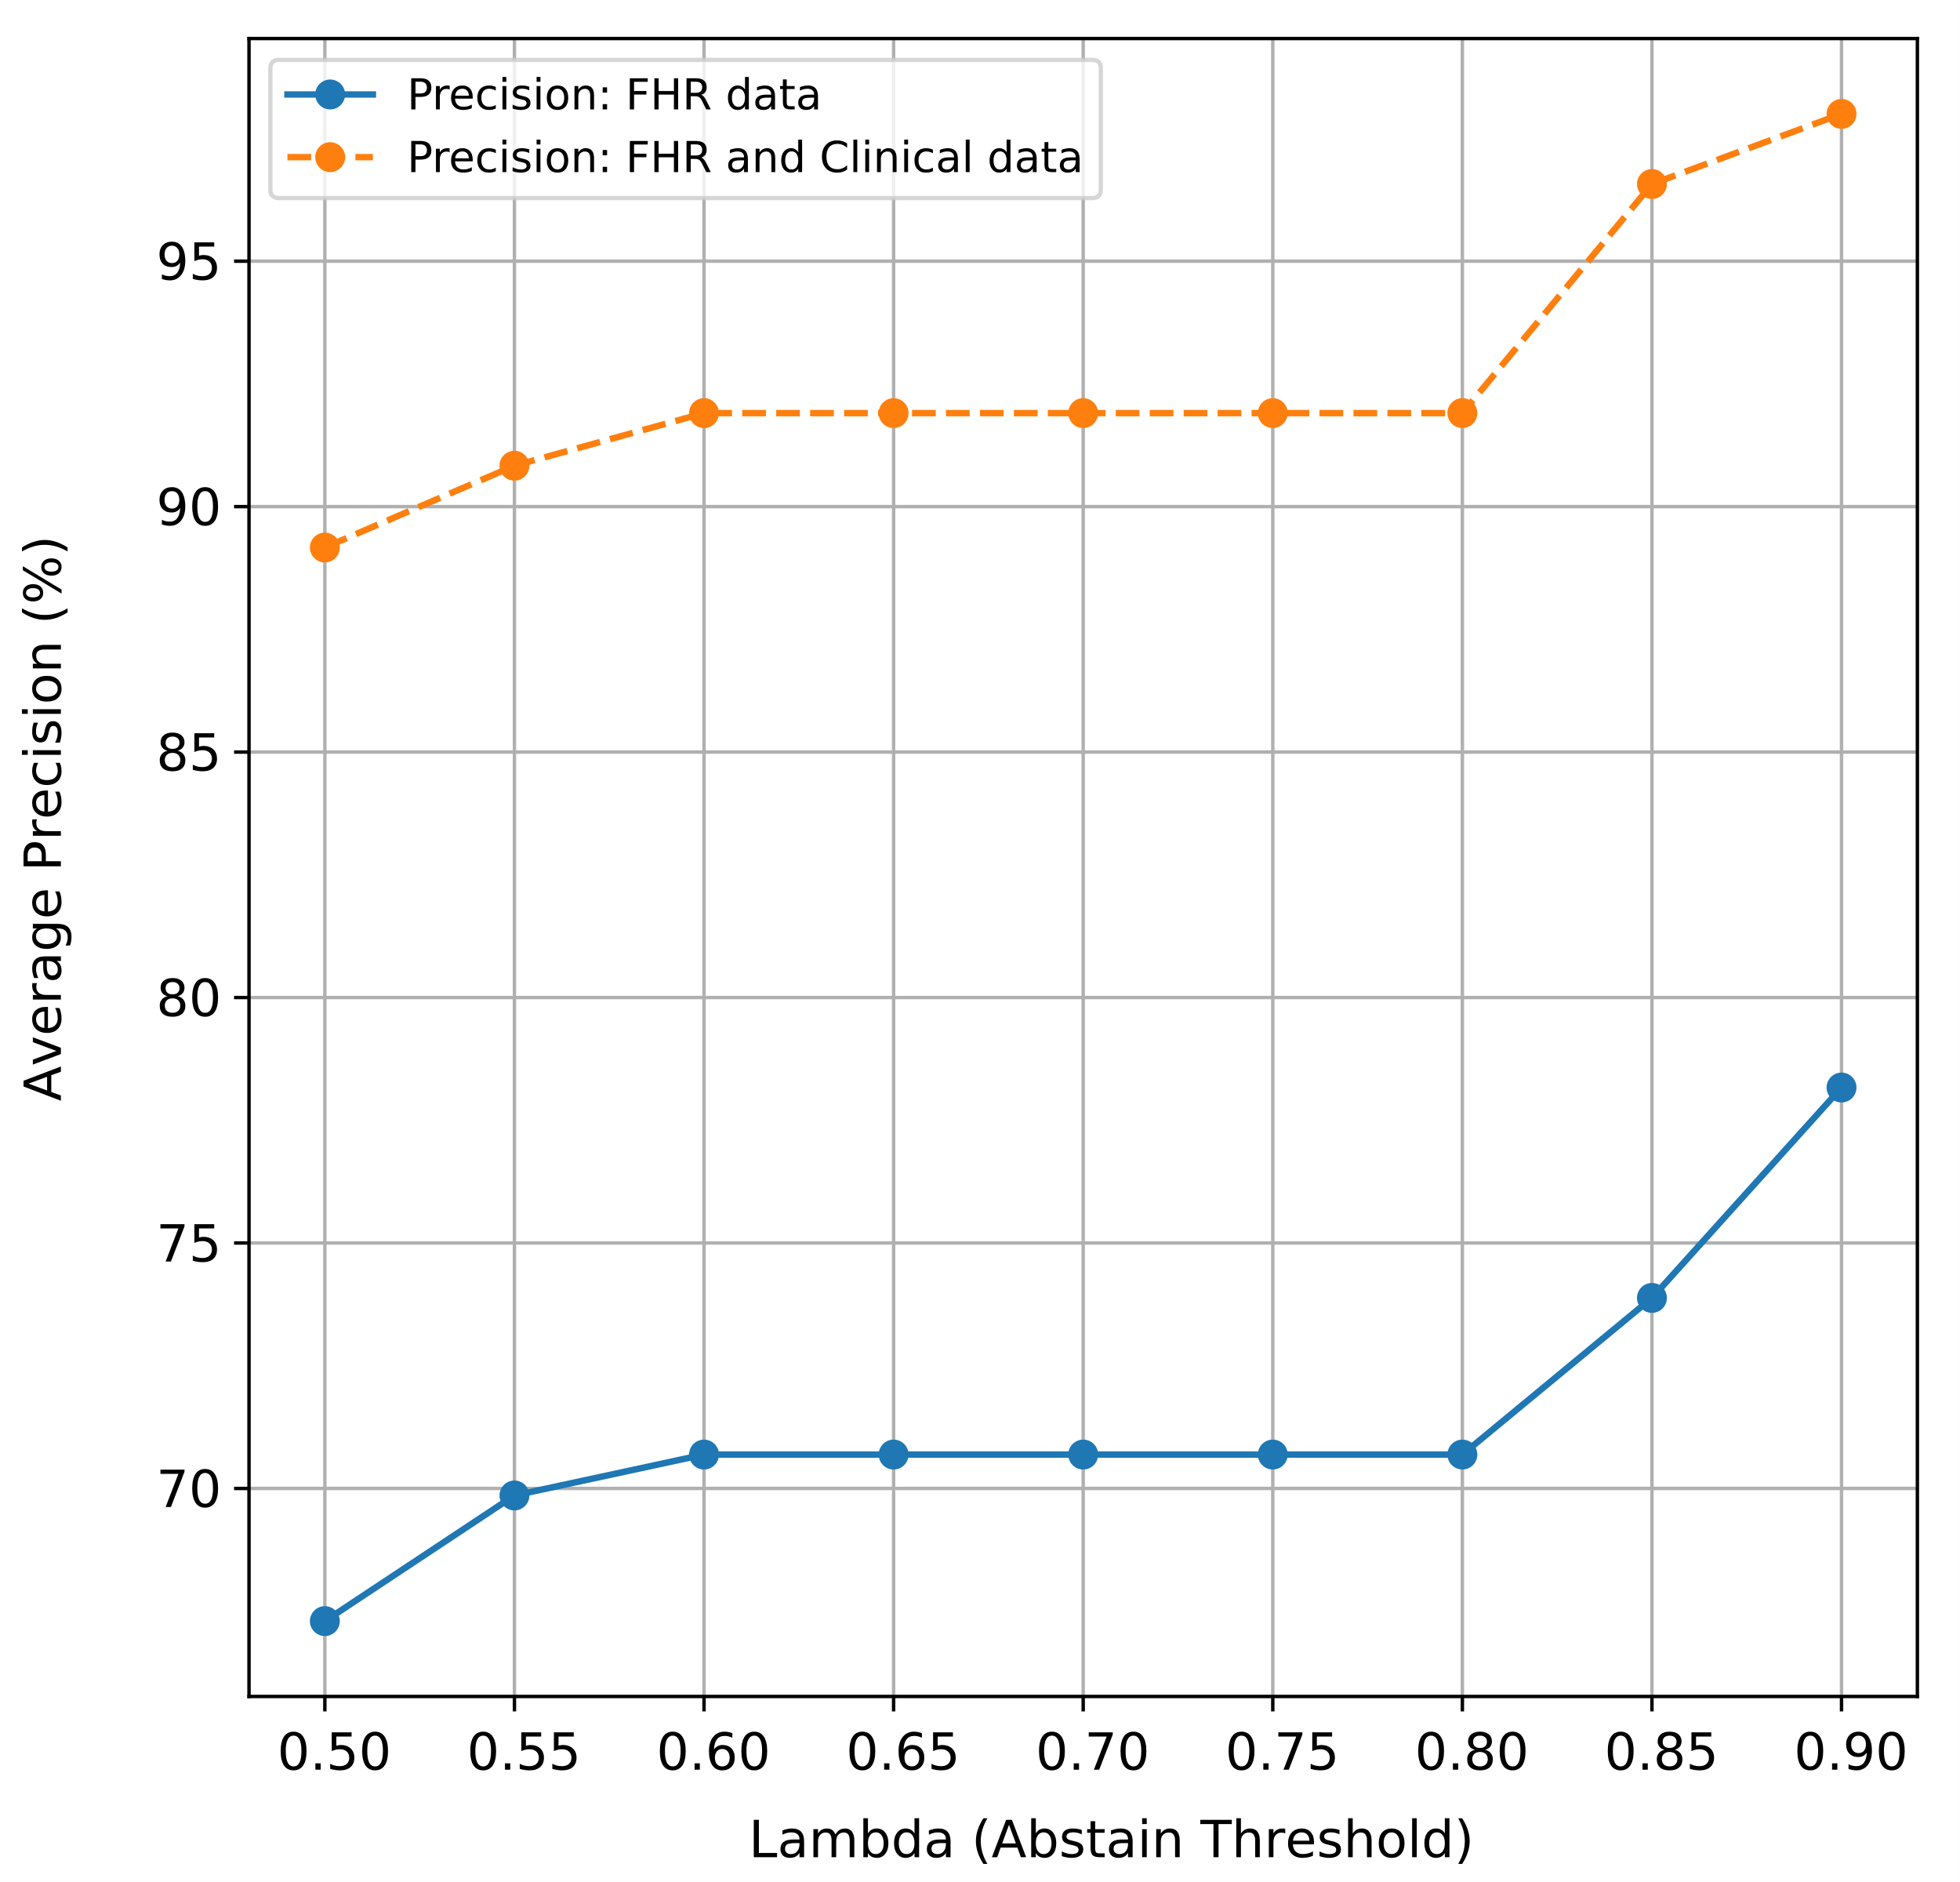 <?xml version="1.0" encoding="UTF-8"?>
<svg xmlns="http://www.w3.org/2000/svg" xmlns:xlink="http://www.w3.org/1999/xlink" width="458.881" height="440.525" viewBox="0 0 458.881 440.525">
<rect x="0" y="0" width="458.881" height="440.525" fill="#333333" stroke="none"/>
<defs>
<g>
<g id="glyph-0-0">
<path d="M 3.816 -7.969 C 3.203 -7.969 2.746 -7.668 2.438 -7.066 C 2.125 -6.469 1.98 -5.566 1.98 -4.367 C 1.98 -3.168 2.125 -2.27 2.438 -1.668 C 2.746 -1.066 3.203 -0.77 3.816 -0.77 C 4.43 -0.77 4.883 -1.066 5.195 -1.668 C 5.496 -2.27 5.652 -3.168 5.652 -4.367 C 5.652 -5.566 5.496 -6.469 5.195 -7.066 C 4.883 -7.668 4.43 -7.969 3.816 -7.969 Z M 3.816 -8.902 C 4.789 -8.902 5.531 -8.508 6.059 -7.738 C 6.574 -6.961 6.84 -5.832 6.84 -4.367 C 6.84 -2.891 6.574 -1.766 6.059 -0.996 C 5.531 -0.227 4.789 0.156 3.805 0.156 C 2.82 0.156 2.074 -0.227 1.559 -0.996 C 1.043 -1.766 0.793 -2.891 0.793 -4.367 C 0.793 -5.832 1.043 -6.961 1.559 -7.738 C 2.074 -8.508 2.832 -8.902 3.816 -8.902 Z M 3.816 -8.902 "/>
</g>
<g id="glyph-0-1">
<path d="M 1.285 -1.488 L 2.52 -1.488 L 2.52 0 L 1.285 0 Z M 1.285 -1.488 "/>
</g>
<g id="glyph-0-2">
<path d="M 1.297 -8.746 L 5.941 -8.746 L 5.941 -7.754 L 2.375 -7.754 L 2.375 -5.605 C 2.543 -5.664 2.723 -5.711 2.891 -5.734 C 3.059 -5.762 3.238 -5.785 3.406 -5.785 C 4.379 -5.785 5.148 -5.508 5.723 -4.98 C 6.301 -4.441 6.59 -3.719 6.59 -2.809 C 6.59 -1.859 6.289 -1.129 5.699 -0.613 C 5.113 -0.098 4.285 0.156 3.227 0.156 C 2.855 0.156 2.484 0.121 2.102 0.07 C 1.715 0.012 1.332 -0.07 0.926 -0.203 L 0.926 -1.391 C 1.273 -1.199 1.633 -1.055 2.016 -0.961 C 2.387 -0.863 2.785 -0.828 3.203 -0.828 C 3.875 -0.828 4.414 -0.996 4.812 -1.355 C 5.195 -1.715 5.398 -2.195 5.398 -2.809 C 5.398 -3.406 5.195 -3.887 4.812 -4.246 C 4.414 -4.609 3.875 -4.789 3.203 -4.789 C 2.891 -4.789 2.566 -4.754 2.258 -4.68 C 1.945 -4.609 1.621 -4.5 1.297 -4.355 Z M 1.297 -8.746 "/>
</g>
<g id="glyph-0-3">
<path d="M 3.961 -4.848 C 3.434 -4.848 3.012 -4.656 2.699 -4.297 C 2.387 -3.938 2.23 -3.434 2.23 -2.809 C 2.23 -2.172 2.387 -1.668 2.699 -1.309 C 3.012 -0.949 3.434 -0.77 3.961 -0.77 C 4.488 -0.77 4.906 -0.949 5.219 -1.309 C 5.531 -1.668 5.688 -2.172 5.688 -2.809 C 5.688 -3.434 5.531 -3.938 5.219 -4.297 C 4.906 -4.656 4.488 -4.848 3.961 -4.848 Z M 6.312 -8.555 L 6.312 -7.477 C 6.012 -7.621 5.711 -7.727 5.41 -7.801 C 5.102 -7.871 4.801 -7.906 4.512 -7.906 C 3.719 -7.906 3.121 -7.645 2.711 -7.117 C 2.305 -6.59 2.062 -5.785 2.016 -4.727 C 2.242 -5.062 2.531 -5.328 2.879 -5.508 C 3.227 -5.688 3.613 -5.785 4.031 -5.785 C 4.906 -5.785 5.605 -5.508 6.109 -4.98 C 6.613 -4.453 6.875 -3.719 6.875 -2.809 C 6.875 -1.906 6.602 -1.188 6.07 -0.648 C 5.543 -0.109 4.836 0.156 3.961 0.156 C 2.953 0.156 2.172 -0.227 1.645 -0.996 C 1.105 -1.766 0.84 -2.891 0.84 -4.367 C 0.84 -5.746 1.164 -6.852 1.824 -7.668 C 2.473 -8.484 3.359 -8.902 4.465 -8.902 C 4.754 -8.902 5.051 -8.867 5.363 -8.82 C 5.664 -8.762 5.977 -8.676 6.312 -8.555 Z M 6.312 -8.555 "/>
</g>
<g id="glyph-0-4">
<path d="M 0.984 -8.746 L 6.613 -8.746 L 6.613 -8.242 L 3.434 0 L 2.195 0 L 5.184 -7.754 L 0.984 -7.754 Z M 0.984 -8.746 "/>
</g>
<g id="glyph-0-5">
<path d="M 3.816 -4.152 C 3.254 -4.152 2.809 -3.996 2.484 -3.695 C 2.16 -3.395 2.004 -2.988 2.004 -2.461 C 2.004 -1.934 2.16 -1.512 2.484 -1.211 C 2.809 -0.91 3.254 -0.77 3.816 -0.77 C 4.367 -0.77 4.812 -0.91 5.137 -1.223 C 5.461 -1.523 5.629 -1.934 5.629 -2.461 C 5.629 -2.988 5.461 -3.395 5.148 -3.695 C 4.824 -3.996 4.379 -4.152 3.816 -4.152 Z M 2.629 -4.656 C 2.125 -4.777 1.727 -5.016 1.441 -5.363 C 1.152 -5.711 1.02 -6.133 1.02 -6.637 C 1.02 -7.332 1.262 -7.883 1.766 -8.293 C 2.258 -8.699 2.941 -8.902 3.816 -8.902 C 4.68 -8.902 5.363 -8.699 5.867 -8.293 C 6.359 -7.883 6.613 -7.332 6.613 -6.637 C 6.613 -6.133 6.469 -5.711 6.18 -5.363 C 5.891 -5.016 5.508 -4.777 5.004 -4.656 C 5.566 -4.523 6.012 -4.262 6.336 -3.875 C 6.648 -3.492 6.816 -3.012 6.816 -2.461 C 6.816 -1.609 6.551 -0.961 6.035 -0.516 C 5.508 -0.059 4.766 0.156 3.805 0.156 C 2.844 0.156 2.102 -0.059 1.586 -0.516 C 1.066 -0.961 0.816 -1.609 0.816 -2.461 C 0.816 -3.012 0.973 -3.492 1.297 -3.875 C 1.609 -4.262 2.051 -4.523 2.629 -4.656 Z M 2.195 -6.527 C 2.195 -6.07 2.328 -5.711 2.617 -5.461 C 2.902 -5.207 3.301 -5.09 3.816 -5.09 C 4.32 -5.09 4.715 -5.207 5.004 -5.461 C 5.293 -5.711 5.438 -6.07 5.438 -6.527 C 5.438 -6.984 5.293 -7.332 5.004 -7.586 C 4.715 -7.836 4.32 -7.969 3.816 -7.969 C 3.301 -7.969 2.902 -7.836 2.617 -7.586 C 2.328 -7.332 2.195 -6.984 2.195 -6.527 Z M 2.195 -6.527 "/>
</g>
<g id="glyph-0-6">
<path d="M 1.32 -0.18 L 1.32 -1.262 C 1.609 -1.117 1.906 -1.008 2.219 -0.938 C 2.52 -0.863 2.82 -0.828 3.121 -0.828 C 3.887 -0.828 4.488 -1.078 4.895 -1.609 C 5.305 -2.137 5.543 -2.93 5.617 -4.008 C 5.375 -3.672 5.09 -3.406 4.754 -3.227 C 4.402 -3.047 4.02 -2.965 3.602 -2.965 C 2.711 -2.965 2.016 -3.227 1.512 -3.758 C 1.008 -4.285 0.758 -5.004 0.758 -5.93 C 0.758 -6.816 1.02 -7.535 1.547 -8.09 C 2.074 -8.629 2.785 -8.902 3.672 -8.902 C 4.68 -8.902 5.461 -8.508 5.988 -7.738 C 6.516 -6.961 6.793 -5.832 6.793 -4.367 C 6.793 -2.977 6.457 -1.883 5.809 -1.066 C 5.148 -0.254 4.273 0.156 3.168 0.156 C 2.867 0.156 2.566 0.121 2.27 0.07 C 1.957 0.023 1.645 -0.059 1.32 -0.18 Z M 3.672 -3.887 C 4.199 -3.887 4.621 -4.066 4.934 -4.43 C 5.242 -4.789 5.398 -5.293 5.398 -5.93 C 5.398 -6.551 5.242 -7.055 4.934 -7.414 C 4.621 -7.777 4.199 -7.969 3.672 -7.969 C 3.145 -7.969 2.723 -7.777 2.41 -7.414 C 2.102 -7.055 1.945 -6.551 1.945 -5.93 C 1.945 -5.293 2.102 -4.789 2.41 -4.43 C 2.723 -4.066 3.145 -3.887 3.672 -3.887 Z M 3.672 -3.887 "/>
</g>
<g id="glyph-0-7">
<path d="M 1.176 -8.746 L 2.363 -8.746 L 2.363 -0.996 L 6.625 -0.996 L 6.625 0 L 1.176 0 Z M 1.176 -8.746 "/>
</g>
<g id="glyph-0-8">
<path d="M 4.117 -3.301 C 3.238 -3.301 2.641 -3.191 2.305 -3 C 1.969 -2.797 1.801 -2.461 1.801 -1.98 C 1.801 -1.598 1.922 -1.285 2.172 -1.066 C 2.426 -0.84 2.773 -0.73 3.203 -0.73 C 3.805 -0.73 4.285 -0.938 4.645 -1.367 C 5.004 -1.789 5.184 -2.352 5.184 -3.059 L 5.184 -3.301 Z M 6.266 -3.742 L 6.266 0 L 5.184 0 L 5.184 -0.996 C 4.934 -0.59 4.621 -0.301 4.262 -0.121 C 3.898 0.059 3.445 0.156 2.914 0.156 C 2.242 0.156 1.703 -0.023 1.309 -0.395 C 0.91 -0.77 0.719 -1.273 0.719 -1.906 C 0.719 -2.641 0.961 -3.191 1.465 -3.574 C 1.957 -3.949 2.688 -4.141 3.672 -4.141 L 5.184 -4.141 L 5.184 -4.246 C 5.184 -4.738 5.016 -5.125 4.691 -5.398 C 4.367 -5.664 3.91 -5.809 3.324 -5.809 C 2.941 -5.809 2.578 -5.762 2.219 -5.664 C 1.859 -5.566 1.523 -5.438 1.199 -5.27 L 1.199 -6.266 C 1.586 -6.406 1.969 -6.527 2.34 -6.602 C 2.711 -6.672 3.07 -6.719 3.434 -6.719 C 4.379 -6.719 5.09 -6.469 5.555 -5.977 C 6.023 -5.484 6.266 -4.738 6.266 -3.742 Z M 6.266 -3.742 "/>
</g>
<g id="glyph-0-9">
<path d="M 6.238 -5.305 C 6.504 -5.785 6.828 -6.133 7.199 -6.371 C 7.57 -6.602 8.016 -6.719 8.531 -6.719 C 9.203 -6.719 9.73 -6.48 10.105 -6 C 10.477 -5.52 10.668 -4.836 10.668 -3.961 L 10.668 0 L 9.59 0 L 9.59 -3.926 C 9.59 -4.547 9.469 -5.016 9.254 -5.328 C 9.023 -5.629 8.688 -5.785 8.23 -5.785 C 7.668 -5.785 7.223 -5.594 6.898 -5.219 C 6.574 -4.848 6.422 -4.344 6.422 -3.707 L 6.422 0 L 5.34 0 L 5.34 -3.926 C 5.34 -4.547 5.219 -5.016 5.004 -5.328 C 4.777 -5.629 4.43 -5.785 3.973 -5.785 C 3.422 -5.785 2.977 -5.594 2.652 -5.219 C 2.328 -4.848 2.172 -4.344 2.172 -3.707 L 2.172 0 L 1.094 0 L 1.094 -6.562 L 2.172 -6.562 L 2.172 -5.543 C 2.41 -5.941 2.711 -6.238 3.059 -6.434 C 3.395 -6.625 3.805 -6.719 4.285 -6.719 C 4.766 -6.719 5.16 -6.602 5.496 -6.359 C 5.832 -6.121 6.07 -5.762 6.238 -5.305 Z M 6.238 -5.305 "/>
</g>
<g id="glyph-0-10">
<path d="M 5.844 -3.277 C 5.844 -4.066 5.676 -4.68 5.352 -5.137 C 5.016 -5.594 4.57 -5.82 4.008 -5.82 C 3.434 -5.82 2.988 -5.594 2.664 -5.137 C 2.328 -4.68 2.172 -4.066 2.172 -3.277 C 2.172 -2.484 2.328 -1.859 2.664 -1.402 C 2.988 -0.949 3.434 -0.73 4.008 -0.73 C 4.57 -0.73 5.016 -0.949 5.352 -1.402 C 5.676 -1.859 5.844 -2.484 5.844 -3.277 Z M 2.172 -5.566 C 2.387 -5.953 2.676 -6.238 3.023 -6.434 C 3.371 -6.625 3.793 -6.719 4.273 -6.719 C 5.062 -6.719 5.711 -6.395 6.215 -5.773 C 6.707 -5.137 6.961 -4.309 6.961 -3.277 C 6.961 -2.242 6.707 -1.402 6.215 -0.781 C 5.711 -0.156 5.062 0.156 4.273 0.156 C 3.793 0.156 3.371 0.059 3.023 -0.121 C 2.676 -0.301 2.387 -0.59 2.172 -0.984 L 2.172 0 L 1.094 0 L 1.094 -9.121 L 2.172 -9.121 Z M 2.172 -5.566 "/>
</g>
<g id="glyph-0-11">
<path d="M 5.449 -5.566 L 5.449 -9.121 L 6.527 -9.121 L 6.527 0 L 5.449 0 L 5.449 -0.984 C 5.219 -0.59 4.934 -0.301 4.586 -0.121 C 4.234 0.059 3.828 0.156 3.348 0.156 C 2.555 0.156 1.906 -0.156 1.402 -0.781 C 0.898 -1.402 0.66 -2.242 0.66 -3.277 C 0.66 -4.309 0.898 -5.137 1.402 -5.773 C 1.906 -6.395 2.555 -6.719 3.348 -6.719 C 3.828 -6.719 4.234 -6.625 4.586 -6.434 C 4.934 -6.238 5.219 -5.953 5.449 -5.566 Z M 1.777 -3.277 C 1.777 -2.484 1.934 -1.859 2.258 -1.402 C 2.578 -0.949 3.023 -0.73 3.602 -0.73 C 4.176 -0.73 4.621 -0.949 4.957 -1.402 C 5.281 -1.859 5.449 -2.484 5.449 -3.277 C 5.449 -4.066 5.281 -4.68 4.957 -5.137 C 4.621 -5.594 4.176 -5.82 3.602 -5.82 C 3.023 -5.82 2.578 -5.594 2.258 -5.137 C 1.934 -4.68 1.777 -4.066 1.777 -3.277 Z M 1.777 -3.277 "/>
</g>
<g id="glyph-0-12">
</g>
<g id="glyph-0-13">
<path d="M 3.719 -9.109 C 3.191 -8.195 2.809 -7.309 2.555 -6.434 C 2.293 -5.555 2.172 -4.668 2.172 -3.77 C 2.172 -2.855 2.293 -1.969 2.555 -1.094 C 2.809 -0.203 3.191 0.672 3.719 1.57 L 2.785 1.57 C 2.195 0.648 1.754 -0.238 1.465 -1.129 C 1.176 -2.016 1.031 -2.891 1.031 -3.77 C 1.031 -4.633 1.176 -5.508 1.465 -6.395 C 1.754 -7.285 2.184 -8.184 2.785 -9.109 Z M 3.719 -9.109 "/>
</g>
<g id="glyph-0-14">
<path d="M 4.105 -7.586 L 2.496 -3.227 L 5.711 -3.227 Z M 3.434 -8.746 L 4.777 -8.746 L 8.113 0 L 6.875 0 L 6.086 -2.242 L 2.137 -2.242 L 1.344 0 L 0.098 0 Z M 3.434 -8.746 "/>
</g>
<g id="glyph-0-15">
<path d="M 5.316 -6.371 L 5.316 -5.352 C 5.004 -5.496 4.691 -5.617 4.367 -5.699 C 4.031 -5.773 3.695 -5.82 3.348 -5.82 C 2.809 -5.82 2.398 -5.734 2.137 -5.566 C 1.871 -5.398 1.738 -5.16 1.738 -4.836 C 1.738 -4.586 1.836 -4.391 2.027 -4.246 C 2.219 -4.105 2.605 -3.961 3.18 -3.84 L 3.551 -3.758 C 4.32 -3.59 4.859 -3.348 5.184 -3.059 C 5.496 -2.762 5.664 -2.34 5.664 -1.812 C 5.664 -1.199 5.426 -0.719 4.945 -0.371 C 4.465 -0.012 3.793 0.156 2.953 0.156 C 2.594 0.156 2.23 0.121 1.848 0.059 C 1.465 0 1.066 -0.098 0.648 -0.238 L 0.648 -1.355 C 1.043 -1.141 1.441 -0.984 1.824 -0.887 C 2.207 -0.781 2.594 -0.73 2.977 -0.73 C 3.48 -0.73 3.875 -0.816 4.152 -0.984 C 4.414 -1.152 4.559 -1.402 4.559 -1.727 C 4.559 -2.016 4.453 -2.242 4.262 -2.398 C 4.066 -2.555 3.637 -2.711 2.965 -2.855 L 2.594 -2.941 C 1.922 -3.086 1.43 -3.301 1.141 -3.59 C 0.84 -3.875 0.695 -4.273 0.695 -4.789 C 0.695 -5.398 0.91 -5.879 1.344 -6.215 C 1.777 -6.551 2.398 -6.719 3.215 -6.719 C 3.613 -6.719 3.984 -6.684 4.344 -6.625 C 4.691 -6.562 5.016 -6.48 5.316 -6.371 Z M 5.316 -6.371 "/>
</g>
<g id="glyph-0-16">
<path d="M 2.195 -8.426 L 2.195 -6.562 L 4.414 -6.562 L 4.414 -5.723 L 2.195 -5.723 L 2.195 -2.16 C 2.195 -1.621 2.27 -1.273 2.41 -1.129 C 2.555 -0.973 2.855 -0.898 3.312 -0.898 L 4.414 -0.898 L 4.414 0 L 3.312 0 C 2.473 0 1.895 -0.156 1.586 -0.469 C 1.273 -0.781 1.117 -1.344 1.117 -2.16 L 1.117 -5.723 L 0.324 -5.723 L 0.324 -6.562 L 1.117 -6.562 L 1.117 -8.426 Z M 2.195 -8.426 "/>
</g>
<g id="glyph-0-17">
<path d="M 1.129 -6.562 L 2.207 -6.562 L 2.207 0 L 1.129 0 Z M 1.129 -9.121 L 2.207 -9.121 L 2.207 -7.754 L 1.129 -7.754 Z M 1.129 -9.121 "/>
</g>
<g id="glyph-0-18">
<path d="M 6.59 -3.961 L 6.59 0 L 5.508 0 L 5.508 -3.926 C 5.508 -4.547 5.375 -5.004 5.137 -5.316 C 4.895 -5.629 4.535 -5.785 4.055 -5.785 C 3.469 -5.785 3.012 -5.594 2.676 -5.219 C 2.34 -4.848 2.172 -4.344 2.172 -3.707 L 2.172 0 L 1.094 0 L 1.094 -6.562 L 2.172 -6.562 L 2.172 -5.543 C 2.426 -5.93 2.723 -6.227 3.086 -6.422 C 3.434 -6.613 3.84 -6.719 4.297 -6.719 C 5.039 -6.719 5.617 -6.48 6 -6.012 C 6.383 -5.543 6.59 -4.859 6.59 -3.961 Z M 6.59 -3.961 "/>
</g>
<g id="glyph-0-19">
<path d="M -0.023 -8.746 L 7.367 -8.746 L 7.367 -7.754 L 4.262 -7.754 L 4.262 0 L 3.07 0 L 3.07 -7.754 L -0.023 -7.754 Z M -0.023 -8.746 "/>
</g>
<g id="glyph-0-20">
<path d="M 6.59 -3.961 L 6.59 0 L 5.508 0 L 5.508 -3.926 C 5.508 -4.547 5.375 -5.004 5.137 -5.316 C 4.895 -5.629 4.535 -5.785 4.055 -5.785 C 3.469 -5.785 3.012 -5.594 2.676 -5.219 C 2.34 -4.848 2.172 -4.344 2.172 -3.707 L 2.172 0 L 1.094 0 L 1.094 -9.121 L 2.172 -9.121 L 2.172 -5.543 C 2.426 -5.93 2.723 -6.227 3.086 -6.422 C 3.434 -6.613 3.84 -6.719 4.297 -6.719 C 5.039 -6.719 5.617 -6.48 6 -6.012 C 6.383 -5.543 6.59 -4.859 6.59 -3.961 Z M 6.59 -3.961 "/>
</g>
<g id="glyph-0-21">
<path d="M 4.934 -5.555 C 4.812 -5.629 4.68 -5.676 4.535 -5.711 C 4.391 -5.734 4.234 -5.762 4.066 -5.762 C 3.457 -5.762 2.988 -5.555 2.664 -5.16 C 2.328 -4.766 2.172 -4.199 2.172 -3.457 L 2.172 0 L 1.094 0 L 1.094 -6.562 L 2.172 -6.562 L 2.172 -5.543 C 2.387 -5.941 2.688 -6.238 3.047 -6.434 C 3.406 -6.625 3.852 -6.719 4.379 -6.719 C 4.453 -6.719 4.535 -6.707 4.633 -6.707 C 4.715 -6.695 4.812 -6.684 4.934 -6.66 Z M 4.934 -5.555 "/>
</g>
<g id="glyph-0-22">
<path d="M 6.742 -3.551 L 6.742 -3.023 L 1.789 -3.023 C 1.836 -2.281 2.051 -1.703 2.461 -1.32 C 2.855 -0.938 3.406 -0.742 4.129 -0.742 C 4.535 -0.742 4.945 -0.793 5.328 -0.887 C 5.711 -0.984 6.109 -1.141 6.492 -1.355 L 6.492 -0.336 C 6.109 -0.168 5.711 -0.035 5.305 0.035 C 4.895 0.109 4.477 0.156 4.066 0.156 C 3.012 0.156 2.184 -0.145 1.57 -0.742 C 0.961 -1.344 0.66 -2.172 0.66 -3.215 C 0.66 -4.285 0.949 -5.137 1.523 -5.773 C 2.102 -6.395 2.891 -6.719 3.875 -6.719 C 4.766 -6.719 5.461 -6.434 5.977 -5.867 C 6.48 -5.293 6.742 -4.523 6.742 -3.551 Z M 5.664 -3.863 C 5.652 -4.453 5.484 -4.922 5.172 -5.281 C 4.848 -5.629 4.414 -5.809 3.887 -5.809 C 3.289 -5.809 2.809 -5.629 2.449 -5.293 C 2.09 -4.957 1.871 -4.477 1.824 -3.863 Z M 5.664 -3.863 "/>
</g>
<g id="glyph-0-23">
<path d="M 3.672 -5.809 C 3.098 -5.809 2.641 -5.578 2.305 -5.125 C 1.969 -4.668 1.801 -4.055 1.801 -3.277 C 1.801 -2.484 1.957 -1.871 2.293 -1.414 C 2.629 -0.961 3.086 -0.742 3.672 -0.742 C 4.246 -0.742 4.703 -0.961 5.039 -1.414 C 5.375 -1.871 5.543 -2.484 5.543 -3.277 C 5.543 -4.043 5.375 -4.668 5.039 -5.125 C 4.703 -5.578 4.246 -5.809 3.672 -5.809 Z M 3.672 -6.719 C 4.609 -6.719 5.34 -6.406 5.879 -5.809 C 6.406 -5.195 6.684 -4.355 6.684 -3.277 C 6.684 -2.195 6.406 -1.355 5.879 -0.758 C 5.34 -0.145 4.609 0.156 3.672 0.156 C 2.723 0.156 1.98 -0.145 1.453 -0.758 C 0.926 -1.355 0.66 -2.195 0.66 -3.277 C 0.66 -4.355 0.926 -5.195 1.453 -5.809 C 1.98 -6.406 2.723 -6.719 3.672 -6.719 Z M 3.672 -6.719 "/>
</g>
<g id="glyph-0-24">
<path d="M 1.129 -9.121 L 2.207 -9.121 L 2.207 0 L 1.129 0 Z M 1.129 -9.121 "/>
</g>
<g id="glyph-0-25">
<path d="M 0.961 -9.109 L 1.895 -9.109 C 2.473 -8.184 2.914 -7.285 3.203 -6.395 C 3.492 -5.508 3.648 -4.633 3.648 -3.77 C 3.648 -2.891 3.492 -2.016 3.203 -1.129 C 2.914 -0.238 2.473 0.648 1.895 1.57 L 0.961 1.57 C 1.477 0.672 1.859 -0.203 2.125 -1.094 C 2.375 -1.969 2.508 -2.855 2.508 -3.77 C 2.508 -4.668 2.375 -5.555 2.125 -6.434 C 1.859 -7.309 1.477 -8.195 0.961 -9.109 Z M 0.961 -9.109 "/>
</g>
<g id="glyph-1-0">
<path d="M -7.586 -4.105 L -3.227 -2.496 L -3.227 -5.711 Z M -8.746 -3.434 L -8.746 -4.777 L 0 -8.113 L 0 -6.875 L -2.242 -6.086 L -2.242 -2.137 L 0 -1.344 L 0 -0.098 Z M -8.746 -3.434 "/>
</g>
<g id="glyph-1-1">
<path d="M -6.562 -0.359 L -6.562 -1.5 L -1.055 -3.551 L -6.562 -5.605 L -6.562 -6.742 L 0 -4.285 L 0 -2.82 Z M -6.562 -0.359 "/>
</g>
<g id="glyph-1-2">
<path d="M -3.551 -6.742 L -3.023 -6.742 L -3.023 -1.789 C -2.281 -1.836 -1.703 -2.051 -1.32 -2.461 C -0.938 -2.855 -0.742 -3.406 -0.742 -4.129 C -0.742 -4.535 -0.793 -4.945 -0.887 -5.328 C -0.984 -5.711 -1.141 -6.109 -1.355 -6.492 L -0.336 -6.492 C -0.168 -6.109 -0.035 -5.711 0.035 -5.305 C 0.109 -4.895 0.156 -4.477 0.156 -4.066 C 0.156 -3.012 -0.145 -2.184 -0.742 -1.57 C -1.344 -0.961 -2.172 -0.66 -3.215 -0.66 C -4.285 -0.66 -5.137 -0.949 -5.773 -1.523 C -6.395 -2.102 -6.719 -2.891 -6.719 -3.875 C -6.719 -4.766 -6.434 -5.461 -5.867 -5.977 C -5.293 -6.48 -4.523 -6.742 -3.551 -6.742 Z M -3.863 -5.664 C -4.453 -5.652 -4.922 -5.484 -5.281 -5.172 C -5.629 -4.848 -5.809 -4.414 -5.809 -3.887 C -5.809 -3.289 -5.629 -2.809 -5.293 -2.449 C -4.957 -2.09 -4.477 -1.871 -3.863 -1.824 Z M -3.863 -5.664 "/>
</g>
<g id="glyph-1-3">
<path d="M -5.555 -4.934 C -5.629 -4.812 -5.676 -4.68 -5.711 -4.535 C -5.734 -4.391 -5.762 -4.234 -5.762 -4.066 C -5.762 -3.457 -5.555 -2.988 -5.16 -2.664 C -4.766 -2.328 -4.199 -2.172 -3.457 -2.172 L 0 -2.172 L 0 -1.094 L -6.562 -1.094 L -6.562 -2.172 L -5.543 -2.172 C -5.941 -2.387 -6.238 -2.688 -6.434 -3.047 C -6.625 -3.406 -6.719 -3.852 -6.719 -4.379 C -6.719 -4.453 -6.707 -4.535 -6.707 -4.633 C -6.695 -4.715 -6.684 -4.812 -6.66 -4.934 Z M -5.555 -4.934 "/>
</g>
<g id="glyph-1-4">
<path d="M -3.301 -4.117 C -3.301 -3.238 -3.191 -2.641 -3 -2.305 C -2.797 -1.969 -2.461 -1.801 -1.98 -1.801 C -1.598 -1.801 -1.285 -1.922 -1.066 -2.172 C -0.84 -2.426 -0.73 -2.773 -0.73 -3.203 C -0.73 -3.805 -0.938 -4.285 -1.367 -4.645 C -1.789 -5.004 -2.352 -5.184 -3.059 -5.184 L -3.301 -5.184 Z M -3.742 -6.266 L 0 -6.266 L 0 -5.184 L -0.996 -5.184 C -0.59 -4.934 -0.301 -4.621 -0.121 -4.262 C 0.059 -3.898 0.156 -3.445 0.156 -2.914 C 0.156 -2.242 -0.023 -1.703 -0.395 -1.309 C -0.77 -0.91 -1.273 -0.719 -1.906 -0.719 C -2.641 -0.719 -3.191 -0.961 -3.574 -1.465 C -3.949 -1.957 -4.141 -2.688 -4.141 -3.672 L -4.141 -5.184 L -4.246 -5.184 C -4.738 -5.184 -5.125 -5.016 -5.398 -4.691 C -5.664 -4.367 -5.809 -3.91 -5.809 -3.324 C -5.809 -2.941 -5.762 -2.578 -5.664 -2.219 C -5.566 -1.859 -5.438 -1.523 -5.27 -1.199 L -6.266 -1.199 C -6.406 -1.586 -6.527 -1.969 -6.602 -2.34 C -6.672 -2.711 -6.719 -3.07 -6.719 -3.434 C -6.719 -4.379 -6.469 -5.09 -5.977 -5.555 C -5.484 -6.023 -4.738 -6.266 -3.742 -6.266 Z M -3.742 -6.266 "/>
</g>
<g id="glyph-1-5">
<path d="M -3.359 -5.449 C -4.129 -5.449 -4.738 -5.281 -5.172 -4.969 C -5.605 -4.645 -5.82 -4.188 -5.82 -3.613 C -5.82 -3.035 -5.605 -2.578 -5.172 -2.258 C -4.738 -1.934 -4.129 -1.777 -3.359 -1.777 C -2.578 -1.777 -1.98 -1.934 -1.547 -2.258 C -1.117 -2.578 -0.898 -3.035 -0.898 -3.613 C -0.898 -4.188 -1.117 -4.645 -1.547 -4.969 C -1.98 -5.281 -2.578 -5.449 -3.359 -5.449 Z M -0.816 -6.527 C 0.289 -6.527 1.117 -6.277 1.668 -5.785 C 2.207 -5.281 2.484 -4.523 2.484 -3.504 C 2.484 -3.121 2.449 -2.773 2.398 -2.438 C 2.34 -2.102 2.258 -1.766 2.137 -1.453 L 1.094 -1.453 C 1.262 -1.766 1.379 -2.074 1.465 -2.387 C 1.547 -2.699 1.598 -3.012 1.598 -3.336 C 1.598 -4.031 1.402 -4.559 1.043 -4.922 C 0.672 -5.27 0.121 -5.449 -0.625 -5.449 L -1.152 -5.449 C -0.77 -5.219 -0.48 -4.934 -0.289 -4.586 C -0.098 -4.234 0 -3.828 0 -3.348 C 0 -2.531 -0.301 -1.883 -0.91 -1.391 C -1.523 -0.898 -2.34 -0.66 -3.359 -0.66 C -4.367 -0.66 -5.184 -0.898 -5.797 -1.391 C -6.406 -1.883 -6.719 -2.531 -6.719 -3.348 C -6.719 -3.828 -6.625 -4.234 -6.434 -4.586 C -6.238 -4.934 -5.953 -5.219 -5.566 -5.449 L -6.562 -5.449 L -6.562 -6.527 Z M -0.816 -6.527 "/>
</g>
<g id="glyph-1-6">
</g>
<g id="glyph-1-7">
<path d="M -7.777 -2.363 L -4.488 -2.363 L -4.488 -3.852 C -4.488 -4.402 -4.621 -4.824 -4.906 -5.125 C -5.195 -5.426 -5.605 -5.578 -6.133 -5.578 C -6.66 -5.578 -7.055 -5.426 -7.344 -5.125 C -7.633 -4.824 -7.777 -4.402 -7.777 -3.852 Z M -8.746 -1.176 L -8.746 -3.852 C -8.746 -4.824 -8.52 -5.566 -8.074 -6.07 C -7.633 -6.574 -6.984 -6.828 -6.133 -6.828 C -5.27 -6.828 -4.609 -6.574 -4.176 -6.07 C -3.73 -5.566 -3.516 -4.824 -3.516 -3.852 L -3.516 -2.363 L 0 -2.363 L 0 -1.176 Z M -8.746 -1.176 "/>
</g>
<g id="glyph-1-8">
<path d="M -6.312 -5.855 L -5.305 -5.855 C -5.473 -5.543 -5.594 -5.242 -5.676 -4.934 C -5.762 -4.621 -5.809 -4.32 -5.809 -4.008 C -5.809 -3.312 -5.578 -2.762 -5.137 -2.375 C -4.691 -1.992 -4.066 -1.801 -3.277 -1.801 C -2.473 -1.801 -1.848 -1.992 -1.402 -2.375 C -0.961 -2.762 -0.742 -3.312 -0.742 -4.008 C -0.742 -4.32 -0.781 -4.621 -0.863 -4.934 C -0.949 -5.242 -1.078 -5.543 -1.246 -5.855 L -0.254 -5.855 C -0.109 -5.543 0 -5.23 0.059 -4.922 C 0.121 -4.598 0.156 -4.246 0.156 -3.887 C 0.156 -2.902 -0.145 -2.113 -0.77 -1.535 C -1.379 -0.949 -2.219 -0.66 -3.277 -0.66 C -4.344 -0.66 -5.184 -0.949 -5.797 -1.535 C -6.406 -2.125 -6.719 -2.93 -6.719 -3.961 C -6.719 -4.297 -6.684 -4.621 -6.613 -4.934 C -6.539 -5.242 -6.445 -5.555 -6.312 -5.855 Z M -6.312 -5.855 "/>
</g>
<g id="glyph-1-9">
<path d="M -6.562 -1.129 L -6.562 -2.207 L 0 -2.207 L 0 -1.129 Z M -9.121 -1.129 L -9.121 -2.207 L -7.754 -2.207 L -7.754 -1.129 Z M -9.121 -1.129 "/>
</g>
<g id="glyph-1-10">
<path d="M -6.371 -5.316 L -5.352 -5.316 C -5.496 -5.004 -5.617 -4.691 -5.699 -4.367 C -5.773 -4.031 -5.82 -3.695 -5.82 -3.348 C -5.82 -2.809 -5.734 -2.398 -5.566 -2.137 C -5.398 -1.871 -5.16 -1.738 -4.836 -1.738 C -4.586 -1.738 -4.391 -1.836 -4.246 -2.027 C -4.105 -2.219 -3.961 -2.605 -3.84 -3.18 L -3.758 -3.551 C -3.59 -4.32 -3.348 -4.859 -3.059 -5.184 C -2.762 -5.496 -2.34 -5.664 -1.812 -5.664 C -1.199 -5.664 -0.719 -5.426 -0.371 -4.945 C -0.012 -4.465 0.156 -3.793 0.156 -2.953 C 0.156 -2.594 0.121 -2.23 0.059 -1.848 C 0 -1.465 -0.098 -1.066 -0.238 -0.648 L -1.355 -0.648 C -1.141 -1.043 -0.984 -1.441 -0.887 -1.824 C -0.781 -2.207 -0.73 -2.594 -0.73 -2.977 C -0.73 -3.48 -0.816 -3.875 -0.984 -4.152 C -1.152 -4.414 -1.402 -4.559 -1.727 -4.559 C -2.016 -4.559 -2.242 -4.453 -2.398 -4.262 C -2.555 -4.066 -2.711 -3.637 -2.855 -2.965 L -2.941 -2.594 C -3.086 -1.922 -3.301 -1.43 -3.59 -1.141 C -3.875 -0.84 -4.273 -0.695 -4.789 -0.695 C -5.398 -0.695 -5.879 -0.91 -6.215 -1.344 C -6.551 -1.777 -6.719 -2.398 -6.719 -3.215 C -6.719 -3.613 -6.684 -3.984 -6.625 -4.344 C -6.562 -4.691 -6.48 -5.016 -6.371 -5.316 Z M -6.371 -5.316 "/>
</g>
<g id="glyph-1-11">
<path d="M -5.809 -3.672 C -5.809 -3.098 -5.578 -2.641 -5.125 -2.305 C -4.668 -1.969 -4.055 -1.801 -3.277 -1.801 C -2.484 -1.801 -1.871 -1.957 -1.414 -2.293 C -0.961 -2.629 -0.742 -3.086 -0.742 -3.672 C -0.742 -4.246 -0.961 -4.703 -1.414 -5.039 C -1.871 -5.375 -2.484 -5.543 -3.277 -5.543 C -4.043 -5.543 -4.668 -5.375 -5.125 -5.039 C -5.578 -4.703 -5.809 -4.246 -5.809 -3.672 Z M -6.719 -3.672 C -6.719 -4.609 -6.406 -5.34 -5.809 -5.879 C -5.195 -6.406 -4.355 -6.684 -3.277 -6.684 C -2.195 -6.684 -1.355 -6.406 -0.758 -5.879 C -0.145 -5.34 0.156 -4.609 0.156 -3.672 C 0.156 -2.723 -0.145 -1.98 -0.758 -1.453 C -1.355 -0.926 -2.195 -0.66 -3.277 -0.66 C -4.355 -0.66 -5.195 -0.926 -5.809 -1.453 C -6.406 -1.98 -6.719 -2.723 -6.719 -3.672 Z M -6.719 -3.672 "/>
</g>
<g id="glyph-1-12">
<path d="M -3.961 -6.59 L 0 -6.59 L 0 -5.508 L -3.926 -5.508 C -4.547 -5.508 -5.004 -5.375 -5.316 -5.137 C -5.629 -4.895 -5.785 -4.535 -5.785 -4.055 C -5.785 -3.469 -5.594 -3.012 -5.219 -2.676 C -4.848 -2.34 -4.344 -2.172 -3.707 -2.172 L 0 -2.172 L 0 -1.094 L -6.562 -1.094 L -6.562 -2.172 L -5.543 -2.172 C -5.93 -2.426 -6.227 -2.723 -6.422 -3.086 C -6.613 -3.434 -6.719 -3.84 -6.719 -4.297 C -6.719 -5.039 -6.48 -5.617 -6.012 -6 C -5.543 -6.383 -4.859 -6.59 -3.961 -6.59 Z M -3.961 -6.59 "/>
</g>
<g id="glyph-1-13">
<path d="M -9.109 -3.719 C -8.195 -3.191 -7.309 -2.809 -6.434 -2.555 C -5.555 -2.293 -4.668 -2.172 -3.77 -2.172 C -2.855 -2.172 -1.969 -2.293 -1.094 -2.555 C -0.203 -2.809 0.672 -3.191 1.57 -3.719 L 1.57 -2.785 C 0.648 -2.195 -0.238 -1.754 -1.129 -1.465 C -2.016 -1.176 -2.891 -1.031 -3.77 -1.031 C -4.633 -1.031 -5.508 -1.176 -6.395 -1.465 C -7.285 -1.754 -8.184 -2.184 -9.109 -2.785 Z M -9.109 -3.719 "/>
</g>
<g id="glyph-1-14">
<path d="M -3.852 -8.723 C -3.852 -8.387 -3.707 -8.113 -3.422 -7.922 C -3.133 -7.727 -2.723 -7.633 -2.207 -7.633 C -1.703 -7.633 -1.297 -7.727 -1.008 -7.922 C -0.719 -8.113 -0.574 -8.387 -0.574 -8.723 C -0.574 -9.059 -0.719 -9.324 -1.008 -9.516 C -1.297 -9.707 -1.703 -9.805 -2.207 -9.805 C -2.711 -9.805 -3.121 -9.707 -3.406 -9.516 C -3.695 -9.324 -3.852 -9.059 -3.852 -8.723 Z M -4.598 -8.723 C -4.598 -9.336 -4.379 -9.828 -3.949 -10.188 C -3.516 -10.547 -2.93 -10.738 -2.207 -10.738 C -1.477 -10.738 -0.898 -10.547 -0.48 -10.188 C -0.047 -9.828 0.156 -9.336 0.156 -8.723 C 0.156 -8.102 -0.047 -7.598 -0.48 -7.234 C -0.898 -6.875 -1.477 -6.695 -2.207 -6.695 C -2.941 -6.695 -3.516 -6.875 -3.949 -7.234 C -4.379 -7.598 -4.598 -8.102 -4.598 -8.723 Z M -8.16 -2.676 C -8.16 -2.34 -8.004 -2.074 -7.715 -1.883 C -7.43 -1.691 -7.031 -1.598 -6.527 -1.598 C -6 -1.598 -5.605 -1.691 -5.316 -1.883 C -5.027 -2.074 -4.883 -2.34 -4.883 -2.676 C -4.883 -3.012 -5.027 -3.289 -5.316 -3.48 C -5.605 -3.672 -6 -3.77 -6.527 -3.77 C -7.031 -3.77 -7.43 -3.66 -7.715 -3.469 C -8.004 -3.277 -8.16 -3.012 -8.16 -2.676 Z M -8.902 -7.969 L -8.902 -8.902 L 0.156 -3.434 L 0.156 -2.496 Z M -8.902 -2.676 C -8.902 -3.289 -8.688 -3.781 -8.258 -4.152 C -7.824 -4.512 -7.246 -4.703 -6.527 -4.703 C -5.785 -4.703 -5.207 -4.512 -4.777 -4.152 C -4.344 -3.793 -4.141 -3.301 -4.141 -2.676 C -4.141 -2.051 -4.344 -1.559 -4.777 -1.199 C -5.207 -0.84 -5.785 -0.66 -6.527 -0.66 C -7.246 -0.66 -7.824 -0.84 -8.258 -1.199 C -8.688 -1.559 -8.902 -2.051 -8.902 -2.676 Z M -8.902 -2.676 "/>
</g>
<g id="glyph-1-15">
<path d="M -9.109 -0.961 L -9.109 -1.895 C -8.184 -2.473 -7.285 -2.914 -6.395 -3.203 C -5.508 -3.492 -4.633 -3.648 -3.77 -3.648 C -2.891 -3.648 -2.016 -3.492 -1.129 -3.203 C -0.238 -2.914 0.648 -2.473 1.57 -1.895 L 1.57 -0.961 C 0.672 -1.477 -0.203 -1.859 -1.094 -2.125 C -1.969 -2.375 -2.855 -2.508 -3.77 -2.508 C -4.668 -2.508 -5.555 -2.375 -6.434 -2.125 C -7.309 -1.859 -8.195 -1.477 -9.109 -0.961 Z M -9.109 -0.961 "/>
</g>
<g id="glyph-2-0">
<path d="M 1.969 -6.48 L 1.969 -3.738 L 3.211 -3.738 C 3.672 -3.738 4.02 -3.852 4.27 -4.09 C 4.52 -4.328 4.648 -4.672 4.648 -5.109 C 4.648 -5.551 4.52 -5.879 4.27 -6.121 C 4.02 -6.359 3.672 -6.48 3.211 -6.48 Z M 0.98 -7.289 L 3.211 -7.289 C 4.02 -7.289 4.641 -7.102 5.059 -6.73 C 5.48 -6.359 5.691 -5.82 5.691 -5.109 C 5.691 -4.391 5.48 -3.84 5.059 -3.48 C 4.641 -3.109 4.02 -2.93 3.211 -2.93 L 1.969 -2.93 L 1.969 0 L 0.98 0 Z M 0.98 -7.289 "/>
</g>
<g id="glyph-2-1">
<path d="M 4.109 -4.629 C 4.012 -4.691 3.898 -4.73 3.781 -4.762 C 3.66 -4.781 3.531 -4.801 3.391 -4.801 C 2.879 -4.801 2.488 -4.629 2.219 -4.301 C 1.941 -3.969 1.809 -3.5 1.809 -2.879 L 1.809 0 L 0.91 0 L 0.91 -5.469 L 1.809 -5.469 L 1.809 -4.621 C 1.988 -4.949 2.238 -5.199 2.539 -5.359 C 2.84 -5.52 3.211 -5.602 3.648 -5.602 C 3.711 -5.602 3.781 -5.59 3.859 -5.59 C 3.93 -5.578 4.012 -5.57 4.109 -5.551 Z M 4.109 -4.629 "/>
</g>
<g id="glyph-2-2">
<path d="M 5.621 -2.961 L 5.621 -2.52 L 1.488 -2.52 C 1.531 -1.898 1.711 -1.422 2.051 -1.102 C 2.379 -0.781 2.84 -0.621 3.441 -0.621 C 3.781 -0.621 4.121 -0.66 4.441 -0.738 C 4.762 -0.82 5.09 -0.949 5.41 -1.129 L 5.41 -0.281 C 5.09 -0.141 4.762 -0.031 4.422 0.031 C 4.078 0.09 3.73 0.129 3.391 0.129 C 2.512 0.129 1.82 -0.121 1.309 -0.621 C 0.801 -1.121 0.551 -1.809 0.551 -2.68 C 0.551 -3.57 0.789 -4.281 1.27 -4.809 C 1.75 -5.328 2.41 -5.602 3.23 -5.602 C 3.969 -5.602 4.551 -5.359 4.98 -4.891 C 5.398 -4.41 5.621 -3.77 5.621 -2.961 Z M 4.719 -3.219 C 4.711 -3.711 4.57 -4.102 4.309 -4.398 C 4.039 -4.691 3.68 -4.84 3.238 -4.84 C 2.738 -4.84 2.34 -4.691 2.039 -4.41 C 1.738 -4.129 1.559 -3.73 1.52 -3.219 Z M 4.719 -3.219 "/>
</g>
<g id="glyph-2-3">
<path d="M 4.879 -5.262 L 4.879 -4.422 C 4.621 -4.559 4.371 -4.66 4.109 -4.73 C 3.852 -4.801 3.602 -4.84 3.34 -4.84 C 2.762 -4.84 2.301 -4.648 1.98 -4.281 C 1.66 -3.91 1.5 -3.391 1.5 -2.73 C 1.5 -2.059 1.66 -1.539 1.98 -1.172 C 2.301 -0.801 2.762 -0.621 3.34 -0.621 C 3.602 -0.621 3.852 -0.648 4.109 -0.719 C 4.371 -0.789 4.621 -0.898 4.879 -1.039 L 4.879 -0.211 C 4.621 -0.09 4.359 0 4.102 0.051 C 3.828 0.102 3.539 0.129 3.238 0.129 C 2.422 0.129 1.762 -0.121 1.281 -0.641 C 0.789 -1.148 0.551 -1.852 0.551 -2.73 C 0.551 -3.621 0.789 -4.32 1.281 -4.828 C 1.77 -5.34 2.441 -5.602 3.301 -5.602 C 3.578 -5.602 3.852 -5.57 4.109 -5.512 C 4.371 -5.449 4.629 -5.371 4.879 -5.262 Z M 4.879 -5.262 "/>
</g>
<g id="glyph-2-4">
<path d="M 0.941 -5.469 L 1.84 -5.469 L 1.84 0 L 0.941 0 Z M 0.941 -7.602 L 1.84 -7.602 L 1.84 -6.461 L 0.941 -6.461 Z M 0.941 -7.602 "/>
</g>
<g id="glyph-2-5">
<path d="M 4.43 -5.309 L 4.43 -4.461 C 4.172 -4.578 3.91 -4.68 3.641 -4.75 C 3.359 -4.809 3.078 -4.852 2.789 -4.852 C 2.34 -4.852 2 -4.781 1.781 -4.641 C 1.559 -4.5 1.449 -4.301 1.449 -4.031 C 1.449 -3.82 1.531 -3.66 1.691 -3.539 C 1.852 -3.422 2.172 -3.301 2.648 -3.199 L 2.961 -3.129 C 3.602 -2.988 4.051 -2.789 4.32 -2.551 C 4.578 -2.301 4.719 -1.949 4.719 -1.512 C 4.719 -1 4.52 -0.602 4.121 -0.309 C 3.719 -0.012 3.16 0.129 2.461 0.129 C 2.16 0.129 1.859 0.102 1.539 0.051 C 1.219 0 0.891 -0.078 0.539 -0.199 L 0.539 -1.129 C 0.871 -0.949 1.199 -0.82 1.52 -0.738 C 1.84 -0.648 2.16 -0.609 2.48 -0.609 C 2.898 -0.609 3.23 -0.68 3.461 -0.82 C 3.68 -0.961 3.801 -1.172 3.801 -1.441 C 3.801 -1.68 3.711 -1.871 3.551 -2 C 3.391 -2.129 3.031 -2.262 2.469 -2.379 L 2.16 -2.449 C 1.602 -2.57 1.191 -2.75 0.949 -2.988 C 0.699 -3.23 0.578 -3.559 0.578 -3.988 C 0.578 -4.5 0.762 -4.898 1.121 -5.18 C 1.48 -5.461 2 -5.602 2.68 -5.602 C 3.012 -5.602 3.32 -5.57 3.621 -5.52 C 3.91 -5.469 4.18 -5.398 4.43 -5.309 Z M 4.43 -5.309 "/>
</g>
<g id="glyph-2-6">
<path d="M 3.059 -4.84 C 2.578 -4.84 2.199 -4.648 1.922 -4.27 C 1.641 -3.891 1.5 -3.379 1.5 -2.73 C 1.5 -2.07 1.629 -1.559 1.91 -1.18 C 2.191 -0.801 2.57 -0.621 3.059 -0.621 C 3.539 -0.621 3.922 -0.801 4.199 -1.18 C 4.48 -1.559 4.621 -2.07 4.621 -2.73 C 4.621 -3.371 4.48 -3.891 4.199 -4.27 C 3.922 -4.648 3.539 -4.84 3.059 -4.84 Z M 3.059 -5.602 C 3.84 -5.602 4.449 -5.34 4.898 -4.84 C 5.34 -4.328 5.57 -3.629 5.57 -2.73 C 5.57 -1.828 5.34 -1.129 4.898 -0.629 C 4.449 -0.121 3.84 0.129 3.059 0.129 C 2.27 0.129 1.648 -0.121 1.211 -0.629 C 0.77 -1.129 0.551 -1.828 0.551 -2.73 C 0.551 -3.629 0.77 -4.328 1.211 -4.84 C 1.648 -5.34 2.27 -5.602 3.059 -5.602 Z M 3.059 -5.602 "/>
</g>
<g id="glyph-2-7">
<path d="M 5.488 -3.301 L 5.488 0 L 4.59 0 L 4.59 -3.27 C 4.59 -3.789 4.48 -4.172 4.281 -4.43 C 4.078 -4.691 3.781 -4.82 3.379 -4.82 C 2.891 -4.82 2.512 -4.66 2.23 -4.352 C 1.949 -4.039 1.809 -3.621 1.809 -3.09 L 1.809 0 L 0.91 0 L 0.91 -5.469 L 1.809 -5.469 L 1.809 -4.621 C 2.02 -4.941 2.27 -5.191 2.57 -5.352 C 2.859 -5.512 3.199 -5.602 3.578 -5.602 C 4.199 -5.602 4.68 -5.398 5 -5.012 C 5.32 -4.621 5.488 -4.051 5.488 -3.301 Z M 5.488 -3.301 "/>
</g>
<g id="glyph-2-8">
<path d="M 1.172 -1.238 L 2.199 -1.238 L 2.199 0 L 1.172 0 Z M 1.172 -5.172 L 2.199 -5.172 L 2.199 -3.93 L 1.172 -3.93 Z M 1.172 -5.172 "/>
</g>
<g id="glyph-2-9">
</g>
<g id="glyph-2-10">
<path d="M 0.98 -7.289 L 5.172 -7.289 L 5.172 -6.461 L 1.969 -6.461 L 1.969 -4.309 L 4.859 -4.309 L 4.859 -3.48 L 1.969 -3.48 L 1.969 0 L 0.98 0 Z M 0.98 -7.289 "/>
</g>
<g id="glyph-2-11">
<path d="M 0.98 -7.289 L 1.969 -7.289 L 1.969 -4.301 L 5.551 -4.301 L 5.551 -7.289 L 6.539 -7.289 L 6.539 0 L 5.551 0 L 5.551 -3.469 L 1.969 -3.469 L 1.969 0 L 0.98 0 Z M 0.98 -7.289 "/>
</g>
<g id="glyph-2-12">
<path d="M 4.441 -3.422 C 4.648 -3.34 4.859 -3.191 5.059 -2.961 C 5.262 -2.719 5.461 -2.398 5.66 -1.988 L 6.66 0 L 5.602 0 L 4.672 -1.871 C 4.43 -2.352 4.191 -2.68 3.969 -2.84 C 3.738 -3 3.43 -3.078 3.039 -3.078 L 1.969 -3.078 L 1.969 0 L 0.98 0 L 0.98 -7.289 L 3.211 -7.289 C 4.039 -7.289 4.66 -7.109 5.07 -6.77 C 5.48 -6.422 5.691 -5.891 5.691 -5.191 C 5.691 -4.73 5.578 -4.34 5.371 -4.039 C 5.148 -3.738 4.84 -3.531 4.441 -3.422 Z M 1.969 -6.48 L 1.969 -3.891 L 3.211 -3.891 C 3.68 -3.891 4.039 -4 4.281 -4.219 C 4.52 -4.441 4.648 -4.762 4.648 -5.191 C 4.648 -5.609 4.52 -5.93 4.281 -6.148 C 4.039 -6.371 3.68 -6.48 3.211 -6.48 Z M 1.969 -6.48 "/>
</g>
<g id="glyph-2-13">
<path d="M 4.539 -4.641 L 4.539 -7.602 L 5.441 -7.602 L 5.441 0 L 4.539 0 L 4.539 -0.82 C 4.352 -0.488 4.109 -0.25 3.82 -0.102 C 3.531 0.051 3.191 0.129 2.789 0.129 C 2.129 0.129 1.59 -0.129 1.172 -0.648 C 0.75 -1.172 0.551 -1.871 0.551 -2.73 C 0.551 -3.59 0.75 -4.281 1.172 -4.809 C 1.59 -5.328 2.129 -5.602 2.789 -5.602 C 3.191 -5.602 3.531 -5.52 3.82 -5.359 C 4.109 -5.199 4.352 -4.961 4.539 -4.641 Z M 1.48 -2.73 C 1.48 -2.07 1.609 -1.551 1.879 -1.172 C 2.148 -0.789 2.52 -0.609 3 -0.609 C 3.48 -0.609 3.852 -0.789 4.129 -1.172 C 4.398 -1.551 4.539 -2.07 4.539 -2.73 C 4.539 -3.391 4.398 -3.898 4.129 -4.281 C 3.852 -4.66 3.48 -4.852 3 -4.852 C 2.52 -4.852 2.148 -4.66 1.879 -4.281 C 1.609 -3.898 1.48 -3.391 1.48 -2.73 Z M 1.48 -2.73 "/>
</g>
<g id="glyph-2-14">
<path d="M 3.43 -2.75 C 2.699 -2.75 2.199 -2.66 1.922 -2.5 C 1.641 -2.328 1.5 -2.051 1.5 -1.648 C 1.5 -1.328 1.602 -1.07 1.809 -0.891 C 2.02 -0.699 2.309 -0.609 2.672 -0.609 C 3.172 -0.609 3.57 -0.781 3.871 -1.141 C 4.172 -1.488 4.32 -1.961 4.32 -2.551 L 4.32 -2.75 Z M 5.219 -3.121 L 5.219 0 L 4.32 0 L 4.32 -0.828 C 4.109 -0.488 3.852 -0.25 3.551 -0.102 C 3.25 0.051 2.871 0.129 2.43 0.129 C 1.871 0.129 1.422 -0.02 1.09 -0.328 C 0.762 -0.641 0.602 -1.059 0.602 -1.59 C 0.602 -2.199 0.801 -2.66 1.219 -2.98 C 1.629 -3.289 2.238 -3.449 3.059 -3.449 L 4.32 -3.449 L 4.32 -3.539 C 4.32 -3.949 4.18 -4.27 3.91 -4.5 C 3.641 -4.719 3.262 -4.84 2.77 -4.84 C 2.449 -4.84 2.148 -4.801 1.852 -4.719 C 1.551 -4.641 1.27 -4.531 1 -4.391 L 1 -5.219 C 1.32 -5.34 1.641 -5.441 1.949 -5.5 C 2.262 -5.559 2.559 -5.602 2.859 -5.602 C 3.648 -5.602 4.238 -5.391 4.629 -4.98 C 5.02 -4.57 5.219 -3.949 5.219 -3.121 Z M 5.219 -3.121 "/>
</g>
<g id="glyph-2-15">
<path d="M 1.828 -7.02 L 1.828 -5.469 L 3.68 -5.469 L 3.68 -4.77 L 1.828 -4.77 L 1.828 -1.801 C 1.828 -1.352 1.891 -1.059 2.012 -0.941 C 2.129 -0.809 2.379 -0.75 2.762 -0.75 L 3.68 -0.75 L 3.68 0 L 2.762 0 C 2.059 0 1.578 -0.129 1.32 -0.391 C 1.059 -0.648 0.93 -1.121 0.93 -1.801 L 0.93 -4.77 L 0.27 -4.77 L 0.27 -5.469 L 0.93 -5.469 L 0.93 -7.02 Z M 1.828 -7.02 "/>
</g>
<g id="glyph-2-16">
<path d="M 6.441 -6.73 L 6.441 -5.691 C 6.102 -5.988 5.75 -6.219 5.371 -6.379 C 4.988 -6.531 4.602 -6.609 4.18 -6.609 C 3.34 -6.609 2.699 -6.352 2.262 -5.84 C 1.82 -5.328 1.602 -4.602 1.602 -3.641 C 1.602 -2.68 1.82 -1.941 2.262 -1.43 C 2.699 -0.922 3.34 -0.672 4.18 -0.672 C 4.602 -0.672 4.988 -0.738 5.371 -0.898 C 5.75 -1.051 6.102 -1.281 6.441 -1.59 L 6.441 -0.559 C 6.09 -0.32 5.719 -0.148 5.34 -0.039 C 4.961 0.07 4.551 0.129 4.121 0.129 C 3.02 0.129 2.148 -0.199 1.512 -0.871 C 0.871 -1.539 0.559 -2.461 0.559 -3.641 C 0.559 -4.809 0.871 -5.73 1.512 -6.41 C 2.148 -7.078 3.02 -7.422 4.121 -7.422 C 4.559 -7.422 4.969 -7.359 5.352 -7.25 C 5.73 -7.129 6.102 -6.961 6.441 -6.73 Z M 6.441 -6.73 "/>
</g>
<g id="glyph-2-17">
<path d="M 0.941 -7.602 L 1.84 -7.602 L 1.84 0 L 0.941 0 Z M 0.941 -7.602 "/>
</g>
</g>
<clipPath id="clip-0">
<path clip-rule="nonzero" d="M 0 0 L 458.879 0 L 458.879 440.523 L 0 440.523 Z M 0 0 "/>
</clipPath>
<clipPath id="clip-1">
<path clip-rule="nonzero" d="M 75 9.02 L 77 9.02 L 77 397.098 L 75 397.098 Z M 75 9.02 "/>
</clipPath>
<clipPath id="clip-2">
<path clip-rule="nonzero" d="M 119 9.02 L 122 9.02 L 122 397.098 L 119 397.098 Z M 119 9.02 "/>
</clipPath>
<clipPath id="clip-3">
<path clip-rule="nonzero" d="M 164 9.02 L 166 9.02 L 166 397.098 L 164 397.098 Z M 164 9.02 "/>
</clipPath>
<clipPath id="clip-4">
<path clip-rule="nonzero" d="M 208 9.02 L 210 9.02 L 210 397.098 L 208 397.098 Z M 208 9.02 "/>
</clipPath>
<clipPath id="clip-5">
<path clip-rule="nonzero" d="M 253 9.02 L 255 9.02 L 255 397.098 L 253 397.098 Z M 253 9.02 "/>
</clipPath>
<clipPath id="clip-6">
<path clip-rule="nonzero" d="M 297 9.02 L 299 9.02 L 299 397.098 L 297 397.098 Z M 297 9.02 "/>
</clipPath>
<clipPath id="clip-7">
<path clip-rule="nonzero" d="M 341 9.02 L 343 9.02 L 343 397.098 L 341 397.098 Z M 341 9.02 "/>
</clipPath>
<clipPath id="clip-8">
<path clip-rule="nonzero" d="M 386 9.02 L 388 9.02 L 388 397.098 L 386 397.098 Z M 386 9.02 "/>
</clipPath>
<clipPath id="clip-9">
<path clip-rule="nonzero" d="M 430 9.02 L 432 9.02 L 432 397.098 L 430 397.098 Z M 430 9.02 "/>
</clipPath>
<clipPath id="clip-10">
<path clip-rule="nonzero" d="M 58.301 347 L 448.902 347 L 448.902 349 L 58.301 349 Z M 58.301 347 "/>
</clipPath>
<clipPath id="clip-11">
<path clip-rule="nonzero" d="M 58.301 290 L 448.902 290 L 448.902 292 L 58.301 292 Z M 58.301 290 "/>
</clipPath>
<clipPath id="clip-12">
<path clip-rule="nonzero" d="M 58.301 232 L 448.902 232 L 448.902 235 L 58.301 235 Z M 58.301 232 "/>
</clipPath>
<clipPath id="clip-13">
<path clip-rule="nonzero" d="M 58.301 175 L 448.902 175 L 448.902 177 L 58.301 177 Z M 58.301 175 "/>
</clipPath>
<clipPath id="clip-14">
<path clip-rule="nonzero" d="M 58.301 118 L 448.902 118 L 448.902 120 L 58.301 120 Z M 58.301 118 "/>
</clipPath>
<clipPath id="clip-15">
<path clip-rule="nonzero" d="M 58.301 60 L 448.902 60 L 448.902 62 L 58.301 62 Z M 58.301 60 "/>
</clipPath>
</defs>
<g clip-path="url(#clip-0)">
<rect x="-45.888" y="-44.052" width="550.657" height="528.63" fill="rgb(100%, 100%, 100%)" fill-opacity="1"/>
</g>
<path fill-rule="nonzero" fill="rgb(100%, 100%, 100%)" fill-opacity="1" d="M 58.301 397.098 L 448.902 397.098 L 448.902 9.02 L 58.301 9.02 Z M 58.301 397.098 "/>
<g clip-path="url(#clip-1)">
<path fill="none" stroke-width="0.8" stroke-linecap="square" stroke-linejoin="round" stroke="rgb(68.999%, 68.999%, 68.999%)" stroke-opacity="1" stroke-miterlimit="10" d="M -0 0 L -0 388.078 " transform="matrix(1, 0, 0, -1, 76.055, 397.098)"/>
</g>
<path fill="none" stroke-width="0.8" stroke-linecap="butt" stroke-linejoin="round" stroke="rgb(0%, 0%, 0%)" stroke-opacity="1" stroke-miterlimit="10" d="M -0 0 L -0 -3.5 " transform="matrix(1, 0, 0, -1, 76.055, 397.098)"/>
<g fill="rgb(0%, 0%, 0%)" fill-opacity="1">
<use xlink:href="#glyph-0-0" x="64.923" y="414.238"/>
<use xlink:href="#glyph-0-1" x="72.555" y="414.238"/>
<use xlink:href="#glyph-0-2" x="76.371" y="414.238"/>
<use xlink:href="#glyph-0-0" x="84.003" y="414.238"/>
</g>
<g clip-path="url(#clip-2)">
<path fill="none" stroke-width="0.8" stroke-linecap="square" stroke-linejoin="round" stroke="rgb(68.999%, 68.999%, 68.999%)" stroke-opacity="1" stroke-miterlimit="10" d="M -0 0 L -0 388.078 " transform="matrix(1, 0, 0, -1, 120.442, 397.098)"/>
</g>
<path fill="none" stroke-width="0.8" stroke-linecap="butt" stroke-linejoin="round" stroke="rgb(0%, 0%, 0%)" stroke-opacity="1" stroke-miterlimit="10" d="M -0 0 L -0 -3.5 " transform="matrix(1, 0, 0, -1, 120.442, 397.098)"/>
<g fill="rgb(0%, 0%, 0%)" fill-opacity="1">
<use xlink:href="#glyph-0-0" x="109.309" y="414.238"/>
<use xlink:href="#glyph-0-1" x="116.941" y="414.238"/>
<use xlink:href="#glyph-0-2" x="120.757" y="414.238"/>
<use xlink:href="#glyph-0-2" x="128.389" y="414.238"/>
</g>
<g clip-path="url(#clip-3)">
<path fill="none" stroke-width="0.8" stroke-linecap="square" stroke-linejoin="round" stroke="rgb(68.999%, 68.999%, 68.999%)" stroke-opacity="1" stroke-miterlimit="10" d="M 0 0 L 0 388.078 " transform="matrix(1, 0, 0, -1, 164.828, 397.098)"/>
</g>
<path fill="none" stroke-width="0.8" stroke-linecap="butt" stroke-linejoin="round" stroke="rgb(0%, 0%, 0%)" stroke-opacity="1" stroke-miterlimit="10" d="M 0 0 L 0 -3.5 " transform="matrix(1, 0, 0, -1, 164.828, 397.098)"/>
<g fill="rgb(0%, 0%, 0%)" fill-opacity="1">
<use xlink:href="#glyph-0-0" x="153.695" y="414.238"/>
<use xlink:href="#glyph-0-1" x="161.327" y="414.238"/>
<use xlink:href="#glyph-0-3" x="165.143" y="414.238"/>
<use xlink:href="#glyph-0-0" x="172.775" y="414.238"/>
</g>
<g clip-path="url(#clip-4)">
<path fill="none" stroke-width="0.8" stroke-linecap="square" stroke-linejoin="round" stroke="rgb(68.999%, 68.999%, 68.999%)" stroke-opacity="1" stroke-miterlimit="10" d="M 0.001 0 L 0.001 388.078 " transform="matrix(1, 0, 0, -1, 209.214, 397.098)"/>
</g>
<path fill="none" stroke-width="0.8" stroke-linecap="butt" stroke-linejoin="round" stroke="rgb(0%, 0%, 0%)" stroke-opacity="1" stroke-miterlimit="10" d="M 0.001 0 L 0.001 -3.5 " transform="matrix(1, 0, 0, -1, 209.214, 397.098)"/>
<g fill="rgb(0%, 0%, 0%)" fill-opacity="1">
<use xlink:href="#glyph-0-0" x="198.082" y="414.238"/>
<use xlink:href="#glyph-0-1" x="205.714" y="414.238"/>
<use xlink:href="#glyph-0-3" x="209.53" y="414.238"/>
<use xlink:href="#glyph-0-2" x="217.162" y="414.238"/>
</g>
<g clip-path="url(#clip-5)">
<path fill="none" stroke-width="0.8" stroke-linecap="square" stroke-linejoin="round" stroke="rgb(68.999%, 68.999%, 68.999%)" stroke-opacity="1" stroke-miterlimit="10" d="M 0.001 0 L 0.001 388.078 " transform="matrix(1, 0, 0, -1, 253.601, 397.098)"/>
</g>
<path fill="none" stroke-width="0.8" stroke-linecap="butt" stroke-linejoin="round" stroke="rgb(0%, 0%, 0%)" stroke-opacity="1" stroke-miterlimit="10" d="M 0.001 0 L 0.001 -3.5 " transform="matrix(1, 0, 0, -1, 253.601, 397.098)"/>
<g fill="rgb(0%, 0%, 0%)" fill-opacity="1">
<use xlink:href="#glyph-0-0" x="242.468" y="414.238"/>
<use xlink:href="#glyph-0-1" x="250.1" y="414.238"/>
<use xlink:href="#glyph-0-4" x="253.916" y="414.238"/>
<use xlink:href="#glyph-0-0" x="261.548" y="414.238"/>
</g>
<g clip-path="url(#clip-6)">
<path fill="none" stroke-width="0.8" stroke-linecap="square" stroke-linejoin="round" stroke="rgb(68.999%, 68.999%, 68.999%)" stroke-opacity="1" stroke-miterlimit="10" d="M 0.001 0 L 0.001 388.078 " transform="matrix(1, 0, 0, -1, 297.987, 397.098)"/>
</g>
<path fill="none" stroke-width="0.8" stroke-linecap="butt" stroke-linejoin="round" stroke="rgb(0%, 0%, 0%)" stroke-opacity="1" stroke-miterlimit="10" d="M 0.001 0 L 0.001 -3.5 " transform="matrix(1, 0, 0, -1, 297.987, 397.098)"/>
<g fill="rgb(0%, 0%, 0%)" fill-opacity="1">
<use xlink:href="#glyph-0-0" x="286.855" y="414.238"/>
<use xlink:href="#glyph-0-1" x="294.487" y="414.238"/>
<use xlink:href="#glyph-0-4" x="298.303" y="414.238"/>
<use xlink:href="#glyph-0-2" x="305.935" y="414.238"/>
</g>
<g clip-path="url(#clip-7)">
<path fill="none" stroke-width="0.8" stroke-linecap="square" stroke-linejoin="round" stroke="rgb(68.999%, 68.999%, 68.999%)" stroke-opacity="1" stroke-miterlimit="10" d="M 0.002 0 L 0.002 388.078 " transform="matrix(1, 0, 0, -1, 342.373, 397.098)"/>
</g>
<path fill="none" stroke-width="0.8" stroke-linecap="butt" stroke-linejoin="round" stroke="rgb(0%, 0%, 0%)" stroke-opacity="1" stroke-miterlimit="10" d="M 0.002 0 L 0.002 -3.5 " transform="matrix(1, 0, 0, -1, 342.373, 397.098)"/>
<g fill="rgb(0%, 0%, 0%)" fill-opacity="1">
<use xlink:href="#glyph-0-0" x="331.241" y="414.238"/>
<use xlink:href="#glyph-0-1" x="338.873" y="414.238"/>
<use xlink:href="#glyph-0-5" x="342.689" y="414.238"/>
<use xlink:href="#glyph-0-0" x="350.321" y="414.238"/>
</g>
<g clip-path="url(#clip-8)">
<path fill="none" stroke-width="0.8" stroke-linecap="square" stroke-linejoin="round" stroke="rgb(68.999%, 68.999%, 68.999%)" stroke-opacity="1" stroke-miterlimit="10" d="M -0.002 0 L -0.002 388.078 " transform="matrix(1, 0, 0, -1, 386.76, 397.098)"/>
</g>
<path fill="none" stroke-width="0.8" stroke-linecap="butt" stroke-linejoin="round" stroke="rgb(0%, 0%, 0%)" stroke-opacity="1" stroke-miterlimit="10" d="M -0.002 0 L -0.002 -3.5 " transform="matrix(1, 0, 0, -1, 386.76, 397.098)"/>
<g fill="rgb(0%, 0%, 0%)" fill-opacity="1">
<use xlink:href="#glyph-0-0" x="375.627" y="414.238"/>
<use xlink:href="#glyph-0-1" x="383.259" y="414.238"/>
<use xlink:href="#glyph-0-5" x="387.075" y="414.238"/>
<use xlink:href="#glyph-0-2" x="394.707" y="414.238"/>
</g>
<g clip-path="url(#clip-9)">
<path fill="none" stroke-width="0.8" stroke-linecap="square" stroke-linejoin="round" stroke="rgb(68.999%, 68.999%, 68.999%)" stroke-opacity="1" stroke-miterlimit="10" d="M -0.002 0 L -0.002 388.078 " transform="matrix(1, 0, 0, -1, 431.146, 397.098)"/>
</g>
<path fill="none" stroke-width="0.8" stroke-linecap="butt" stroke-linejoin="round" stroke="rgb(0%, 0%, 0%)" stroke-opacity="1" stroke-miterlimit="10" d="M -0.002 0 L -0.002 -3.5 " transform="matrix(1, 0, 0, -1, 431.146, 397.098)"/>
<g fill="rgb(0%, 0%, 0%)" fill-opacity="1">
<use xlink:href="#glyph-0-0" x="420.014" y="414.238"/>
<use xlink:href="#glyph-0-1" x="427.646" y="414.238"/>
<use xlink:href="#glyph-0-6" x="431.462" y="414.238"/>
<use xlink:href="#glyph-0-0" x="439.094" y="414.238"/>
</g>
<g fill="rgb(0%, 0%, 0%)" fill-opacity="1">
<use xlink:href="#glyph-0-7" x="175.308" y="434.721"/>
<use xlink:href="#glyph-0-8" x="181.992" y="434.721"/>
<use xlink:href="#glyph-0-9" x="189.348" y="434.721"/>
<use xlink:href="#glyph-0-10" x="201.036" y="434.721"/>
<use xlink:href="#glyph-0-11" x="208.656" y="434.721"/>
<use xlink:href="#glyph-0-8" x="216.276" y="434.721"/>
<use xlink:href="#glyph-0-12" x="223.632" y="434.721"/>
<use xlink:href="#glyph-0-13" x="227.448" y="434.721"/>
<use xlink:href="#glyph-0-14" x="232.128" y="434.721"/>
<use xlink:href="#glyph-0-10" x="240.336" y="434.721"/>
<use xlink:href="#glyph-0-15" x="247.956" y="434.721"/>
<use xlink:href="#glyph-0-16" x="254.208" y="434.721"/>
<use xlink:href="#glyph-0-8" x="258.912" y="434.721"/>
<use xlink:href="#glyph-0-17" x="266.268" y="434.721"/>
<use xlink:href="#glyph-0-18" x="269.604" y="434.721"/>
<use xlink:href="#glyph-0-12" x="277.212" y="434.721"/>
<use xlink:href="#glyph-0-19" x="281.028" y="434.721"/>
<use xlink:href="#glyph-0-20" x="288.36" y="434.721"/>
<use xlink:href="#glyph-0-21" x="295.968" y="434.721"/>
<use xlink:href="#glyph-0-22" x="300.9" y="434.721"/>
<use xlink:href="#glyph-0-15" x="308.28" y="434.721"/>
<use xlink:href="#glyph-0-20" x="314.532" y="434.721"/>
<use xlink:href="#glyph-0-23" x="322.14" y="434.721"/>
<use xlink:href="#glyph-0-24" x="329.484" y="434.721"/>
<use xlink:href="#glyph-0-11" x="332.82" y="434.721"/>
<use xlink:href="#glyph-0-25" x="340.44" y="434.721"/>
</g>
<g clip-path="url(#clip-10)">
<path fill="none" stroke-width="0.8" stroke-linecap="square" stroke-linejoin="round" stroke="rgb(68.999%, 68.999%, 68.999%)" stroke-opacity="1" stroke-miterlimit="10" d="M 0 -0.001 L 390.602 -0.001 " transform="matrix(1, 0, 0, -1, 58.301, 348.405)"/>
</g>
<path fill="none" stroke-width="0.8" stroke-linecap="butt" stroke-linejoin="round" stroke="rgb(0%, 0%, 0%)" stroke-opacity="1" stroke-miterlimit="10" d="M 0 -0.001 L -3.5 -0.001 " transform="matrix(1, 0, 0, -1, 58.301, 348.405)"/>
<g fill="rgb(0%, 0%, 0%)" fill-opacity="1">
<use xlink:href="#glyph-0-4" x="36.582" y="352.748"/>
<use xlink:href="#glyph-0-0" x="44.214" y="352.748"/>
</g>
<g clip-path="url(#clip-11)">
<path fill="none" stroke-width="0.8" stroke-linecap="square" stroke-linejoin="round" stroke="rgb(68.999%, 68.999%, 68.999%)" stroke-opacity="1" stroke-miterlimit="10" d="M 0 0.001 L 390.602 0.001 " transform="matrix(1, 0, 0, -1, 58.301, 290.95)"/>
</g>
<path fill="none" stroke-width="0.8" stroke-linecap="butt" stroke-linejoin="round" stroke="rgb(0%, 0%, 0%)" stroke-opacity="1" stroke-miterlimit="10" d="M 0 0.001 L -3.5 0.001 " transform="matrix(1, 0, 0, -1, 58.301, 290.95)"/>
<g fill="rgb(0%, 0%, 0%)" fill-opacity="1">
<use xlink:href="#glyph-0-4" x="36.582" y="295.293"/>
<use xlink:href="#glyph-0-2" x="44.214" y="295.293"/>
</g>
<g clip-path="url(#clip-12)">
<path fill="none" stroke-width="0.8" stroke-linecap="square" stroke-linejoin="round" stroke="rgb(68.999%, 68.999%, 68.999%)" stroke-opacity="1" stroke-miterlimit="10" d="M 0 -0.001 L 390.602 -0.001 " transform="matrix(1, 0, 0, -1, 58.301, 233.495)"/>
</g>
<path fill="none" stroke-width="0.8" stroke-linecap="butt" stroke-linejoin="round" stroke="rgb(0%, 0%, 0%)" stroke-opacity="1" stroke-miterlimit="10" d="M 0 -0.001 L -3.5 -0.001 " transform="matrix(1, 0, 0, -1, 58.301, 233.495)"/>
<g fill="rgb(0%, 0%, 0%)" fill-opacity="1">
<use xlink:href="#glyph-0-5" x="36.582" y="237.838"/>
<use xlink:href="#glyph-0-0" x="44.214" y="237.838"/>
</g>
<g clip-path="url(#clip-13)">
<path fill="none" stroke-width="0.8" stroke-linecap="square" stroke-linejoin="round" stroke="rgb(68.999%, 68.999%, 68.999%)" stroke-opacity="1" stroke-miterlimit="10" d="M 0 0.002 L 390.602 0.002 " transform="matrix(1, 0, 0, -1, 58.301, 176.041)"/>
</g>
<path fill="none" stroke-width="0.8" stroke-linecap="butt" stroke-linejoin="round" stroke="rgb(0%, 0%, 0%)" stroke-opacity="1" stroke-miterlimit="10" d="M 0 0.002 L -3.5 0.002 " transform="matrix(1, 0, 0, -1, 58.301, 176.041)"/>
<g fill="rgb(0%, 0%, 0%)" fill-opacity="1">
<use xlink:href="#glyph-0-5" x="36.582" y="180.383"/>
<use xlink:href="#glyph-0-2" x="44.214" y="180.383"/>
</g>
<g clip-path="url(#clip-14)">
<path fill="none" stroke-width="0.8" stroke-linecap="square" stroke-linejoin="round" stroke="rgb(68.999%, 68.999%, 68.999%)" stroke-opacity="1" stroke-miterlimit="10" d="M 0 -0 L 390.602 -0 " transform="matrix(1, 0, 0, -1, 58.301, 118.586)"/>
</g>
<path fill="none" stroke-width="0.8" stroke-linecap="butt" stroke-linejoin="round" stroke="rgb(0%, 0%, 0%)" stroke-opacity="1" stroke-miterlimit="10" d="M 0 -0 L -3.5 -0 " transform="matrix(1, 0, 0, -1, 58.301, 118.586)"/>
<g fill="rgb(0%, 0%, 0%)" fill-opacity="1">
<use xlink:href="#glyph-0-6" x="36.582" y="122.929"/>
<use xlink:href="#glyph-0-0" x="44.214" y="122.929"/>
</g>
<g clip-path="url(#clip-15)">
<path fill="none" stroke-width="0.8" stroke-linecap="square" stroke-linejoin="round" stroke="rgb(68.999%, 68.999%, 68.999%)" stroke-opacity="1" stroke-miterlimit="10" d="M 0 -0.002 L 390.602 -0.002 " transform="matrix(1, 0, 0, -1, 58.301, 61.131)"/>
</g>
<path fill="none" stroke-width="0.8" stroke-linecap="butt" stroke-linejoin="round" stroke="rgb(0%, 0%, 0%)" stroke-opacity="1" stroke-miterlimit="10" d="M 0 -0.002 L -3.5 -0.002 " transform="matrix(1, 0, 0, -1, 58.301, 61.131)"/>
<g fill="rgb(0%, 0%, 0%)" fill-opacity="1">
<use xlink:href="#glyph-0-6" x="36.582" y="65.474"/>
<use xlink:href="#glyph-0-2" x="44.214" y="65.474"/>
</g>
<g fill="rgb(0%, 0%, 0%)" fill-opacity="1">
<use xlink:href="#glyph-1-0" x="14.252" y="257.753"/>
<use xlink:href="#glyph-1-1" x="14.252" y="249.545"/>
<use xlink:href="#glyph-1-2" x="14.252" y="242.441"/>
<use xlink:href="#glyph-1-3" x="14.252" y="235.061"/>
<use xlink:href="#glyph-1-4" x="14.252" y="230.129"/>
<use xlink:href="#glyph-1-5" x="14.252" y="222.773"/>
<use xlink:href="#glyph-1-2" x="14.252" y="215.153"/>
<use xlink:href="#glyph-1-6" x="14.252" y="207.773"/>
<use xlink:href="#glyph-1-7" x="14.252" y="203.957"/>
<use xlink:href="#glyph-1-3" x="14.252" y="196.721"/>
<use xlink:href="#glyph-1-2" x="14.252" y="191.789"/>
<use xlink:href="#glyph-1-8" x="14.252" y="184.409"/>
<use xlink:href="#glyph-1-9" x="14.252" y="177.809"/>
<use xlink:href="#glyph-1-10" x="14.252" y="174.473"/>
<use xlink:href="#glyph-1-9" x="14.252" y="168.221"/>
<use xlink:href="#glyph-1-11" x="14.252" y="164.885"/>
<use xlink:href="#glyph-1-12" x="14.252" y="157.541"/>
<use xlink:href="#glyph-1-6" x="14.252" y="149.933"/>
<use xlink:href="#glyph-1-13" x="14.252" y="146.117"/>
<use xlink:href="#glyph-1-14" x="14.252" y="141.437"/>
<use xlink:href="#glyph-1-15" x="14.252" y="130.037"/>
</g>
<path fill="none" stroke-width="1.5" stroke-linecap="square" stroke-linejoin="round" stroke="rgb(12.199%, 46.7%, 70.599%)" stroke-opacity="1" stroke-miterlimit="10" d="M -0 0.001 L 44.386 29.411 L 88.773 38.985 L 266.32 38.985 L 310.707 75.649 L 355.089 124.895 " transform="matrix(1, 0, 0, -1, 76.055, 379.458)"/>
<path fill-rule="nonzero" fill="rgb(12.199%, 46.7%, 70.599%)" fill-opacity="1" stroke-width="1" stroke-linecap="butt" stroke-linejoin="round" stroke="rgb(12.199%, 46.7%, 70.599%)" stroke-opacity="1" stroke-miterlimit="10" d="M -0 0.001 C 0.796 0.001 1.558 0.317 2.121 0.88 C 2.683 1.442 3 2.204 3 3.001 C 3 3.798 2.683 4.56 2.121 5.122 C 1.558 5.685 0.796 6.001 -0 6.001 C -0.797 6.001 -1.559 5.685 -2.122 5.122 C -2.684 4.56 -3 3.798 -3 3.001 C -3 2.204 -2.684 1.442 -2.122 0.88 C -1.559 0.317 -0.797 0.001 -0 0.001 Z M -0 0.001 " transform="matrix(1, 0, 0, -1, 76.055, 382.458)"/>
<path fill-rule="nonzero" fill="rgb(12.199%, 46.7%, 70.599%)" fill-opacity="1" stroke-width="1" stroke-linecap="butt" stroke-linejoin="round" stroke="rgb(12.199%, 46.7%, 70.599%)" stroke-opacity="1" stroke-miterlimit="10" d="M -0 -0 C 0.797 -0 1.558 0.316 2.121 0.879 C 2.683 1.441 3 2.203 3 3 C 3 3.797 2.683 4.558 2.121 5.121 C 1.558 5.683 0.797 6 -0 6 C -0.797 6 -1.559 5.683 -2.121 5.121 C -2.684 4.558 -3 3.797 -3 3 C -3 2.203 -2.684 1.441 -2.121 0.879 C -1.559 0.316 -0.797 -0 -0 -0 Z M -0 -0 " transform="matrix(1, 0, 0, -1, 120.442, 353.047)"/>
<path fill-rule="nonzero" fill="rgb(12.199%, 46.7%, 70.599%)" fill-opacity="1" stroke-width="1" stroke-linecap="butt" stroke-linejoin="round" stroke="rgb(12.199%, 46.7%, 70.599%)" stroke-opacity="1" stroke-miterlimit="10" d="M 0 -0.002 C 0.797 -0.002 1.559 0.315 2.121 0.881 C 2.684 1.44 3 2.205 3 2.998 C 3 3.795 2.684 4.561 2.121 5.119 C 1.559 5.686 0.797 5.998 0 5.998 C -0.797 5.998 -1.558 5.686 -2.121 5.119 C -2.683 4.561 -3 3.795 -3 2.998 C -3 2.205 -2.683 1.44 -2.121 0.881 C -1.558 0.315 -0.797 -0.002 0 -0.002 Z M 0 -0.002 " transform="matrix(1, 0, 0, -1, 164.828, 343.471)"/>
<path fill-rule="nonzero" fill="rgb(12.199%, 46.7%, 70.599%)" fill-opacity="1" stroke-width="1" stroke-linecap="butt" stroke-linejoin="round" stroke="rgb(12.199%, 46.7%, 70.599%)" stroke-opacity="1" stroke-miterlimit="10" d="M 0.001 -0.002 C 0.797 -0.002 1.559 0.315 2.122 0.881 C 2.684 1.44 3.001 2.205 3.001 2.998 C 3.001 3.795 2.684 4.561 2.122 5.119 C 1.559 5.686 0.797 5.998 0.001 5.998 C -0.796 5.998 -1.558 5.686 -2.121 5.119 C -2.683 4.561 -2.999 3.795 -2.999 2.998 C -2.999 2.205 -2.683 1.44 -2.121 0.881 C -1.558 0.315 -0.796 -0.002 0.001 -0.002 Z M 0.001 -0.002 " transform="matrix(1, 0, 0, -1, 209.214, 343.471)"/>
<path fill-rule="nonzero" fill="rgb(12.199%, 46.7%, 70.599%)" fill-opacity="1" stroke-width="1" stroke-linecap="butt" stroke-linejoin="round" stroke="rgb(12.199%, 46.7%, 70.599%)" stroke-opacity="1" stroke-miterlimit="10" d="M 0.001 -0.002 C 0.798 -0.002 1.56 0.315 2.122 0.881 C 2.685 1.44 3.001 2.205 3.001 2.998 C 3.001 3.795 2.685 4.561 2.122 5.119 C 1.56 5.686 0.798 5.998 0.001 5.998 C -0.796 5.998 -1.558 5.686 -2.12 5.119 C -2.683 4.561 -2.999 3.795 -2.999 2.998 C -2.999 2.205 -2.683 1.44 -2.12 0.881 C -1.558 0.315 -0.796 -0.002 0.001 -0.002 Z M 0.001 -0.002 " transform="matrix(1, 0, 0, -1, 253.601, 343.471)"/>
<path fill-rule="nonzero" fill="rgb(12.199%, 46.7%, 70.599%)" fill-opacity="1" stroke-width="1" stroke-linecap="butt" stroke-linejoin="round" stroke="rgb(12.199%, 46.7%, 70.599%)" stroke-opacity="1" stroke-miterlimit="10" d="M 0.001 -0.002 C 0.794 -0.002 1.56 0.315 2.122 0.881 C 2.685 1.44 3.001 2.205 3.001 2.998 C 3.001 3.795 2.685 4.561 2.122 5.119 C 1.56 5.686 0.794 5.998 0.001 5.998 C -0.796 5.998 -1.557 5.686 -2.12 5.119 C -2.682 4.561 -2.999 3.795 -2.999 2.998 C -2.999 2.205 -2.682 1.44 -2.12 0.881 C -1.557 0.315 -0.796 -0.002 0.001 -0.002 Z M 0.001 -0.002 " transform="matrix(1, 0, 0, -1, 297.987, 343.471)"/>
<path fill-rule="nonzero" fill="rgb(12.199%, 46.7%, 70.599%)" fill-opacity="1" stroke-width="1" stroke-linecap="butt" stroke-linejoin="round" stroke="rgb(12.199%, 46.7%, 70.599%)" stroke-opacity="1" stroke-miterlimit="10" d="M 0.002 -0.002 C 0.795 -0.002 1.56 0.315 2.123 0.881 C 2.685 1.44 3.002 2.205 3.002 2.998 C 3.002 3.795 2.685 4.561 2.123 5.119 C 1.56 5.686 0.795 5.998 0.002 5.998 C -0.795 5.998 -1.561 5.686 -2.119 5.119 C -2.686 4.561 -2.998 3.795 -2.998 2.998 C -2.998 2.205 -2.686 1.44 -2.119 0.881 C -1.561 0.315 -0.795 -0.002 0.002 -0.002 Z M 0.002 -0.002 " transform="matrix(1, 0, 0, -1, 342.373, 343.471)"/>
<path fill-rule="nonzero" fill="rgb(12.199%, 46.7%, 70.599%)" fill-opacity="1" stroke-width="1" stroke-linecap="butt" stroke-linejoin="round" stroke="rgb(12.199%, 46.7%, 70.599%)" stroke-opacity="1" stroke-miterlimit="10" d="M -0.002 0.001 C 0.795 0.001 1.561 0.317 2.119 0.879 C 2.686 1.442 2.998 2.204 2.998 3.001 C 2.998 3.797 2.686 4.559 2.119 5.122 C 1.561 5.684 0.795 6.001 -0.002 6.001 C -0.795 6.001 -1.561 5.684 -2.119 5.122 C -2.686 4.559 -3.002 3.797 -3.002 3.001 C -3.002 2.204 -2.686 1.442 -2.119 0.879 C -1.561 0.317 -0.795 0.001 -0.002 0.001 Z M -0.002 0.001 " transform="matrix(1, 0, 0, -1, 386.76, 306.809)"/>
<path fill-rule="nonzero" fill="rgb(12.199%, 46.7%, 70.599%)" fill-opacity="1" stroke-width="1" stroke-linecap="butt" stroke-linejoin="round" stroke="rgb(12.199%, 46.7%, 70.599%)" stroke-opacity="1" stroke-miterlimit="10" d="M -0.002 -0 C 0.795 -0 1.561 0.316 2.12 0.879 C 2.686 1.441 2.998 2.203 2.998 3 C 2.998 3.797 2.686 4.558 2.12 5.121 C 1.561 5.683 0.795 6 -0.002 6 C -0.795 6 -1.56 5.683 -2.123 5.121 C -2.685 4.558 -3.002 3.797 -3.002 3 C -3.002 2.203 -2.685 1.441 -2.123 0.879 C -1.56 0.316 -0.795 -0 -0.002 -0 Z M -0.002 -0 " transform="matrix(1, 0, 0, -1, 431.146, 257.562)"/>
<path fill="none" stroke-width="1.5" stroke-linecap="butt" stroke-linejoin="round" stroke="rgb(100%, 49.799%, 5.499%)" stroke-opacity="1" stroke-dasharray="5.55 2.4" stroke-miterlimit="10" d="M -0 0.001 L 44.386 19.154 L 88.773 31.462 L 266.32 31.462 L 310.707 85.087 L 355.089 101.505 " transform="matrix(1, 0, 0, -1, 76.055, 128.161)"/>
<path fill-rule="nonzero" fill="rgb(100%, 49.799%, 5.499%)" fill-opacity="1" stroke-width="1" stroke-linecap="butt" stroke-linejoin="round" stroke="rgb(100%, 49.799%, 5.499%)" stroke-opacity="1" stroke-miterlimit="10" d="M -0 0.001 C 0.796 0.001 1.558 0.318 2.121 0.88 C 2.683 1.443 3 2.204 3 3.001 C 3 3.794 2.683 4.56 2.121 5.122 C 1.558 5.685 0.796 6.001 -0 6.001 C -0.797 6.001 -1.559 5.685 -2.122 5.122 C -2.684 4.56 -3 3.794 -3 3.001 C -3 2.204 -2.684 1.443 -2.122 0.88 C -1.559 0.318 -0.797 0.001 -0 0.001 Z M -0 0.001 " transform="matrix(1, 0, 0, -1, 76.055, 131.162)"/>
<path fill-rule="nonzero" fill="rgb(100%, 49.799%, 5.499%)" fill-opacity="1" stroke-width="1" stroke-linecap="butt" stroke-linejoin="round" stroke="rgb(100%, 49.799%, 5.499%)" stroke-opacity="1" stroke-miterlimit="10" d="M -0 -0.002 C 0.797 -0.002 1.558 0.315 2.121 0.877 C 2.683 1.44 3 2.205 3 2.998 C 3 3.795 2.683 4.561 2.121 5.119 C 1.558 5.686 0.797 5.998 -0 5.998 C -0.797 5.998 -1.559 5.686 -2.121 5.119 C -2.684 4.561 -3 3.795 -3 2.998 C -3 2.205 -2.684 1.44 -2.121 0.877 C -1.559 0.315 -0.797 -0.002 -0 -0.002 Z M -0 -0.002 " transform="matrix(1, 0, 0, -1, 120.442, 112.01)"/>
<path fill-rule="nonzero" fill="rgb(100%, 49.799%, 5.499%)" fill-opacity="1" stroke-width="1" stroke-linecap="butt" stroke-linejoin="round" stroke="rgb(100%, 49.799%, 5.499%)" stroke-opacity="1" stroke-miterlimit="10" d="M 0 -0.001 C 0.797 -0.001 1.559 0.315 2.121 0.878 C 2.684 1.44 3 2.202 3 2.999 C 3 3.796 2.684 4.558 2.121 5.12 C 1.559 5.683 0.797 5.999 0 5.999 C -0.797 5.999 -1.558 5.683 -2.121 5.12 C -2.683 4.558 -3 3.796 -3 2.999 C -3 2.202 -2.683 1.44 -2.121 0.878 C -1.558 0.315 -0.797 -0.001 0 -0.001 Z M 0 -0.001 " transform="matrix(1, 0, 0, -1, 164.828, 99.698)"/>
<path fill-rule="nonzero" fill="rgb(100%, 49.799%, 5.499%)" fill-opacity="1" stroke-width="1" stroke-linecap="butt" stroke-linejoin="round" stroke="rgb(100%, 49.799%, 5.499%)" stroke-opacity="1" stroke-miterlimit="10" d="M 0.001 -0.001 C 0.797 -0.001 1.559 0.315 2.122 0.878 C 2.684 1.44 3.001 2.202 3.001 2.999 C 3.001 3.796 2.684 4.558 2.122 5.12 C 1.559 5.683 0.797 5.999 0.001 5.999 C -0.796 5.999 -1.558 5.683 -2.121 5.12 C -2.683 4.558 -2.999 3.796 -2.999 2.999 C -2.999 2.202 -2.683 1.44 -2.121 0.878 C -1.558 0.315 -0.796 -0.001 0.001 -0.001 Z M 0.001 -0.001 " transform="matrix(1, 0, 0, -1, 209.214, 99.698)"/>
<path fill-rule="nonzero" fill="rgb(100%, 49.799%, 5.499%)" fill-opacity="1" stroke-width="1" stroke-linecap="butt" stroke-linejoin="round" stroke="rgb(100%, 49.799%, 5.499%)" stroke-opacity="1" stroke-miterlimit="10" d="M 0.001 -0.001 C 0.798 -0.001 1.56 0.315 2.122 0.878 C 2.685 1.44 3.001 2.202 3.001 2.999 C 3.001 3.796 2.685 4.558 2.122 5.12 C 1.56 5.683 0.798 5.999 0.001 5.999 C -0.796 5.999 -1.558 5.683 -2.12 5.12 C -2.683 4.558 -2.999 3.796 -2.999 2.999 C -2.999 2.202 -2.683 1.44 -2.12 0.878 C -1.558 0.315 -0.796 -0.001 0.001 -0.001 Z M 0.001 -0.001 " transform="matrix(1, 0, 0, -1, 253.601, 99.698)"/>
<path fill-rule="nonzero" fill="rgb(100%, 49.799%, 5.499%)" fill-opacity="1" stroke-width="1" stroke-linecap="butt" stroke-linejoin="round" stroke="rgb(100%, 49.799%, 5.499%)" stroke-opacity="1" stroke-miterlimit="10" d="M 0.001 -0.001 C 0.794 -0.001 1.56 0.315 2.122 0.878 C 2.685 1.44 3.001 2.202 3.001 2.999 C 3.001 3.796 2.685 4.558 2.122 5.12 C 1.56 5.683 0.794 5.999 0.001 5.999 C -0.796 5.999 -1.557 5.683 -2.12 5.12 C -2.682 4.558 -2.999 3.796 -2.999 2.999 C -2.999 2.202 -2.682 1.44 -2.12 0.878 C -1.557 0.315 -0.796 -0.001 0.001 -0.001 Z M 0.001 -0.001 " transform="matrix(1, 0, 0, -1, 297.987, 99.698)"/>
<path fill-rule="nonzero" fill="rgb(100%, 49.799%, 5.499%)" fill-opacity="1" stroke-width="1" stroke-linecap="butt" stroke-linejoin="round" stroke="rgb(100%, 49.799%, 5.499%)" stroke-opacity="1" stroke-miterlimit="10" d="M 0.002 -0.001 C 0.795 -0.001 1.56 0.315 2.123 0.878 C 2.685 1.44 3.002 2.202 3.002 2.999 C 3.002 3.796 2.685 4.558 2.123 5.12 C 1.56 5.683 0.795 5.999 0.002 5.999 C -0.795 5.999 -1.561 5.683 -2.119 5.12 C -2.686 4.558 -2.998 3.796 -2.998 2.999 C -2.998 2.202 -2.686 1.44 -2.119 0.878 C -1.561 0.315 -0.795 -0.001 0.002 -0.001 Z M 0.002 -0.001 " transform="matrix(1, 0, 0, -1, 342.373, 99.698)"/>
<path fill-rule="nonzero" fill="rgb(100%, 49.799%, 5.499%)" fill-opacity="1" stroke-width="1" stroke-linecap="butt" stroke-linejoin="round" stroke="rgb(100%, 49.799%, 5.499%)" stroke-opacity="1" stroke-miterlimit="10" d="M -0.002 -0.001 C 0.795 -0.001 1.561 0.316 2.119 0.878 C 2.686 1.441 2.998 2.203 2.998 2.999 C 2.998 3.796 2.686 4.558 2.119 5.121 C 1.561 5.683 0.795 5.999 -0.002 5.999 C -0.795 5.999 -1.561 5.683 -2.119 5.121 C -2.686 4.558 -3.002 3.796 -3.002 2.999 C -3.002 2.203 -2.686 1.441 -2.119 0.878 C -1.561 0.316 -0.795 -0.001 -0.002 -0.001 Z M -0.002 -0.001 " transform="matrix(1, 0, 0, -1, 386.76, 46.074)"/>
<path fill-rule="nonzero" fill="rgb(100%, 49.799%, 5.499%)" fill-opacity="1" stroke-width="1" stroke-linecap="butt" stroke-linejoin="round" stroke="rgb(100%, 49.799%, 5.499%)" stroke-opacity="1" stroke-miterlimit="10" d="M -0.002 0.002 C 0.795 0.002 1.561 0.314 2.12 0.881 C 2.686 1.439 2.998 2.205 2.998 3.002 C 2.998 3.795 2.686 4.56 2.12 5.123 C 1.561 5.685 0.795 6.002 -0.002 6.002 C -0.795 6.002 -1.56 5.685 -2.123 5.123 C -2.685 4.56 -3.002 3.795 -3.002 3.002 C -3.002 2.205 -2.685 1.439 -2.123 0.881 C -1.56 0.314 -0.795 0.002 -0.002 0.002 Z M -0.002 0.002 " transform="matrix(1, 0, 0, -1, 431.146, 29.658)"/>
<path fill="none" stroke-width="0.8" stroke-linecap="square" stroke-linejoin="miter" stroke="rgb(0%, 0%, 0%)" stroke-opacity="1" stroke-miterlimit="10" d="M 0 0 L 0 388.078 " transform="matrix(1, 0, 0, -1, 58.301, 397.098)"/>
<path fill="none" stroke-width="0.8" stroke-linecap="square" stroke-linejoin="miter" stroke="rgb(0%, 0%, 0%)" stroke-opacity="1" stroke-miterlimit="10" d="M 0.002 0 L 0.002 388.078 " transform="matrix(1, 0, 0, -1, 448.901, 397.098)"/>
<path fill="none" stroke-width="0.8" stroke-linecap="square" stroke-linejoin="miter" stroke="rgb(0%, 0%, 0%)" stroke-opacity="1" stroke-miterlimit="10" d="M 0 0 L 390.602 0 " transform="matrix(1, 0, 0, -1, 58.301, 397.098)"/>
<path fill="none" stroke-width="0.8" stroke-linecap="square" stroke-linejoin="miter" stroke="rgb(0%, 0%, 0%)" stroke-opacity="1" stroke-miterlimit="10" d="M 0 -0.002 L 390.602 -0.002 " transform="matrix(1, 0, 0, -1, 58.301, 9.018)"/>
<path fill-rule="nonzero" fill="rgb(100%, 100%, 100%)" fill-opacity="0.8" stroke-width="1" stroke-linecap="butt" stroke-linejoin="miter" stroke="rgb(79.999%, 79.999%, 79.999%)" stroke-opacity="0.8" stroke-miterlimit="10" d="M 0 -0.001 L 190.422 -0.001 C 191.754 -0.001 192.422 0.666 192.422 1.999 L 192.422 30.342 C 192.422 31.678 191.754 32.342 190.422 32.342 L 0 32.342 C -1.332 32.342 -2 31.678 -2 30.342 L -2 1.999 C -2 0.666 -1.332 -0.001 0 -0.001 Z M 0 -0.001 " transform="matrix(1, 0, 0, -1, 65.301, 46.362)"/>
<path fill="none" stroke-width="1.5" stroke-linecap="square" stroke-linejoin="round" stroke="rgb(12.199%, 46.7%, 70.599%)" stroke-opacity="1" stroke-miterlimit="10" d="M 0 -0.001 L 20 -0.001 " transform="matrix(1, 0, 0, -1, 67.301, 22.112)"/>
<path fill-rule="nonzero" fill="rgb(12.199%, 46.7%, 70.599%)" fill-opacity="1" stroke-width="1" stroke-linecap="butt" stroke-linejoin="round" stroke="rgb(12.199%, 46.7%, 70.599%)" stroke-opacity="1" stroke-miterlimit="10" d="M 0 -0.001 C 0.797 -0.001 1.559 0.315 2.121 0.877 C 2.684 1.44 3 2.206 3 2.999 C 3 3.795 2.684 4.557 2.121 5.12 C 1.559 5.682 0.797 5.999 0 5.999 C -0.797 5.999 -1.558 5.682 -2.121 5.12 C -2.683 4.557 -3 3.795 -3 2.999 C -3 2.206 -2.683 1.44 -2.121 0.877 C -1.558 0.315 -0.797 -0.001 0 -0.001 Z M 0 -0.001 " transform="matrix(1, 0, 0, -1, 77.301, 25.112)"/>
<g fill="rgb(0%, 0%, 0%)" fill-opacity="1">
<use xlink:href="#glyph-2-0" x="95.301" y="25.612"/>
</g>
<g fill="rgb(0%, 0%, 0%)" fill-opacity="1">
<use xlink:href="#glyph-2-1" x="101.159" y="25.612"/>
</g>
<g fill="rgb(0%, 0%, 0%)" fill-opacity="1">
<use xlink:href="#glyph-2-2" x="105.05" y="25.612"/>
<use xlink:href="#glyph-2-3" x="111.2" y="25.612"/>
<use xlink:href="#glyph-2-4" x="116.7" y="25.612"/>
<use xlink:href="#glyph-2-5" x="119.48" y="25.612"/>
<use xlink:href="#glyph-2-4" x="124.69" y="25.612"/>
<use xlink:href="#glyph-2-6" x="127.47" y="25.612"/>
<use xlink:href="#glyph-2-7" x="133.59" y="25.612"/>
<use xlink:href="#glyph-2-8" x="139.93" y="25.612"/>
<use xlink:href="#glyph-2-9" x="143.3" y="25.612"/>
<use xlink:href="#glyph-2-10" x="146.48" y="25.612"/>
<use xlink:href="#glyph-2-11" x="152.23" y="25.612"/>
<use xlink:href="#glyph-2-12" x="159.75" y="25.612"/>
<use xlink:href="#glyph-2-9" x="166.7" y="25.612"/>
<use xlink:href="#glyph-2-13" x="169.88" y="25.612"/>
<use xlink:href="#glyph-2-14" x="176.23" y="25.612"/>
<use xlink:href="#glyph-2-15" x="182.36" y="25.612"/>
<use xlink:href="#glyph-2-14" x="186.28" y="25.612"/>
</g>
<path fill="none" stroke-width="1.5" stroke-linecap="butt" stroke-linejoin="round" stroke="rgb(100%, 49.799%, 5.499%)" stroke-opacity="1" stroke-dasharray="5.55 2.4" stroke-miterlimit="10" d="M 0 -0.002 L 20 -0.002 " transform="matrix(1, 0, 0, -1, 67.301, 36.784)"/>
<path fill-rule="nonzero" fill="rgb(100%, 49.799%, 5.499%)" fill-opacity="1" stroke-width="1" stroke-linecap="butt" stroke-linejoin="round" stroke="rgb(100%, 49.799%, 5.499%)" stroke-opacity="1" stroke-miterlimit="10" d="M 0 -0.002 C 0.797 -0.002 1.559 0.315 2.121 0.877 C 2.684 1.44 3 2.205 3 2.998 C 3 3.795 2.684 4.561 2.121 5.12 C 1.559 5.686 0.797 5.998 0 5.998 C -0.797 5.998 -1.558 5.686 -2.121 5.12 C -2.683 4.561 -3 3.795 -3 2.998 C -3 2.205 -2.683 1.44 -2.121 0.877 C -1.558 0.315 -0.797 -0.002 0 -0.002 Z M 0 -0.002 " transform="matrix(1, 0, 0, -1, 77.301, 39.784)"/>
<g fill="rgb(0%, 0%, 0%)" fill-opacity="1">
<use xlink:href="#glyph-2-0" x="95.301" y="40.284"/>
</g>
<g fill="rgb(0%, 0%, 0%)" fill-opacity="1">
<use xlink:href="#glyph-2-1" x="101.159" y="40.284"/>
</g>
<g fill="rgb(0%, 0%, 0%)" fill-opacity="1">
<use xlink:href="#glyph-2-2" x="105.05" y="40.284"/>
<use xlink:href="#glyph-2-3" x="111.2" y="40.284"/>
<use xlink:href="#glyph-2-4" x="116.7" y="40.284"/>
<use xlink:href="#glyph-2-5" x="119.48" y="40.284"/>
<use xlink:href="#glyph-2-4" x="124.69" y="40.284"/>
<use xlink:href="#glyph-2-6" x="127.47" y="40.284"/>
<use xlink:href="#glyph-2-7" x="133.59" y="40.284"/>
<use xlink:href="#glyph-2-8" x="139.93" y="40.284"/>
<use xlink:href="#glyph-2-9" x="143.3" y="40.284"/>
<use xlink:href="#glyph-2-10" x="146.48" y="40.284"/>
<use xlink:href="#glyph-2-11" x="152.23" y="40.284"/>
<use xlink:href="#glyph-2-12" x="159.75" y="40.284"/>
<use xlink:href="#glyph-2-9" x="166.7" y="40.284"/>
<use xlink:href="#glyph-2-14" x="169.88" y="40.284"/>
<use xlink:href="#glyph-2-7" x="176.01" y="40.284"/>
<use xlink:href="#glyph-2-13" x="182.35" y="40.284"/>
<use xlink:href="#glyph-2-9" x="188.7" y="40.284"/>
<use xlink:href="#glyph-2-16" x="191.88" y="40.284"/>
<use xlink:href="#glyph-2-17" x="198.86" y="40.284"/>
<use xlink:href="#glyph-2-4" x="201.64" y="40.284"/>
<use xlink:href="#glyph-2-7" x="204.42" y="40.284"/>
<use xlink:href="#glyph-2-4" x="210.76" y="40.284"/>
<use xlink:href="#glyph-2-3" x="213.54" y="40.284"/>
<use xlink:href="#glyph-2-14" x="219.04" y="40.284"/>
<use xlink:href="#glyph-2-17" x="225.17" y="40.284"/>
<use xlink:href="#glyph-2-9" x="227.95" y="40.284"/>
<use xlink:href="#glyph-2-13" x="231.13" y="40.284"/>
<use xlink:href="#glyph-2-14" x="237.48" y="40.284"/>
<use xlink:href="#glyph-2-15" x="243.61" y="40.284"/>
<use xlink:href="#glyph-2-14" x="247.53" y="40.284"/>
</g>
</svg>
